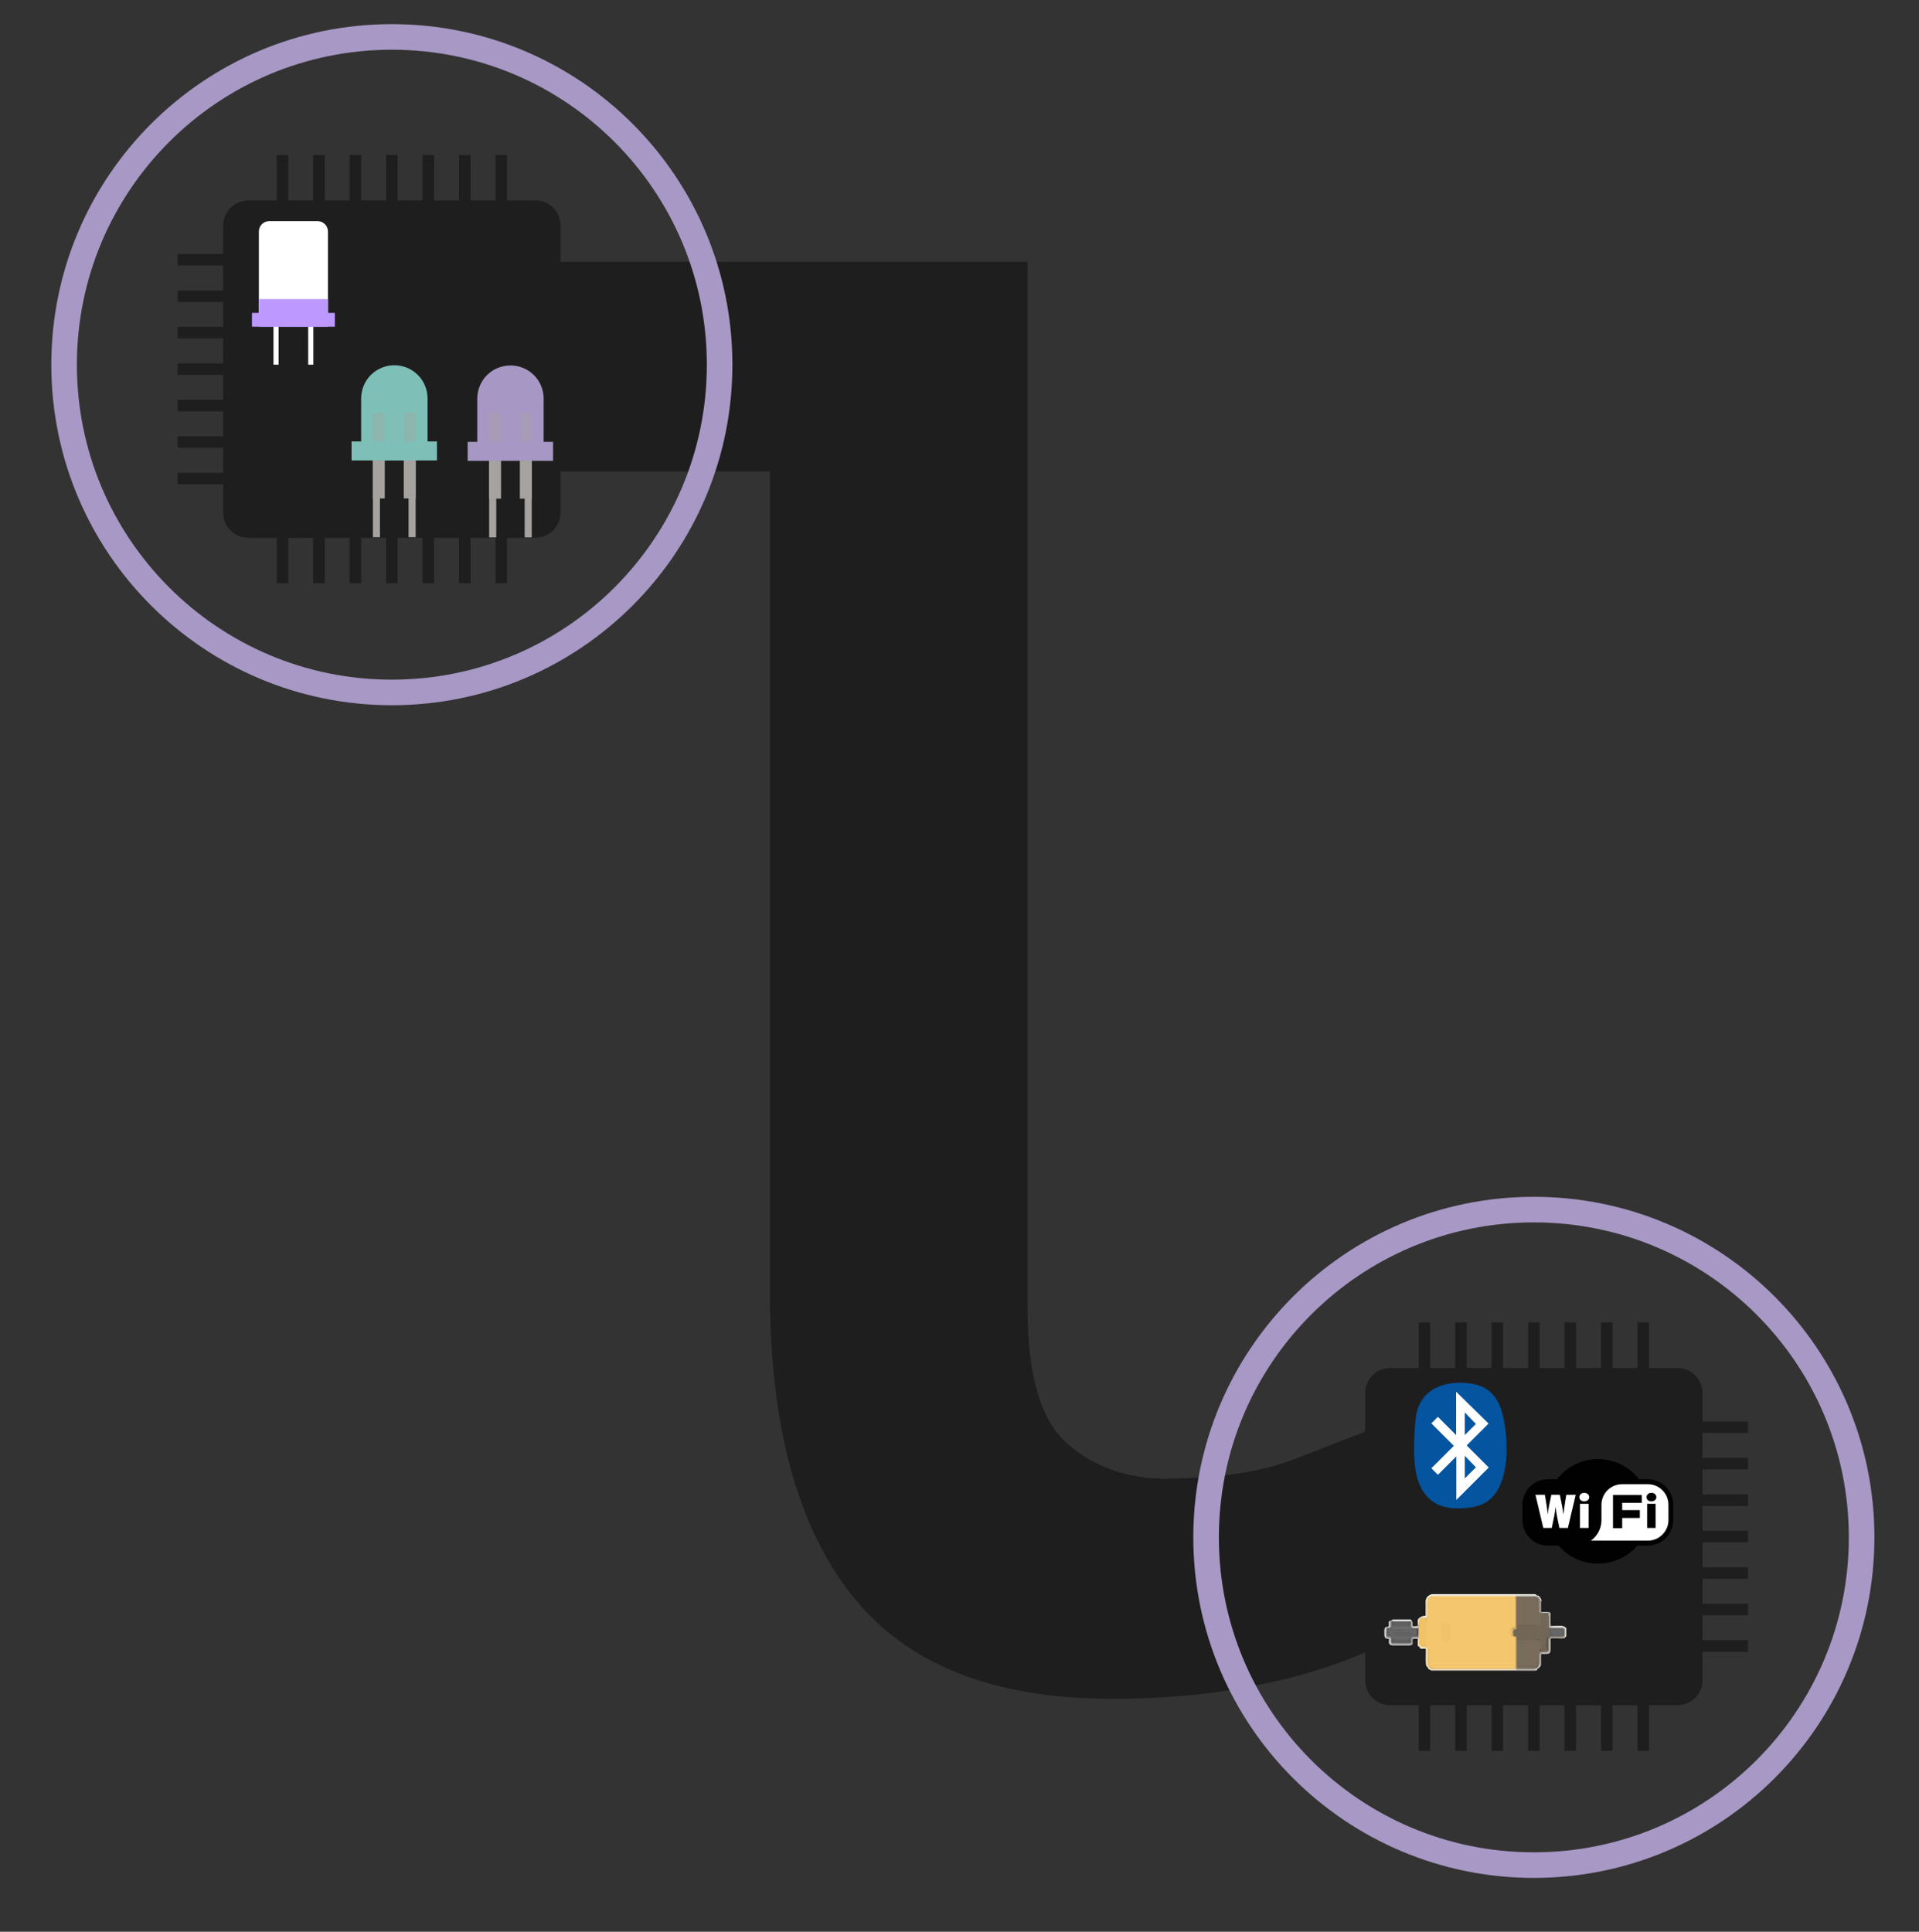 <svg width="150" height="151" viewBox="0 0 150 151" fill="none" xmlns="http://www.w3.org/2000/svg">
<rect x="0" y="0" width="150" height="151" fill="#333333" stroke="none"/>
<path d="M91.305 115.597C88.14 115.597 85.515 114.682 83.445 112.867C81.375 111.052 80.325 107.572 80.325 102.412V20.467H43.155V36.847H60.18V100.972C60.18 111.367 62.31 119.272 66.57 124.672C70.83 130.087 77.595 132.787 86.865 132.787C90.24 132.787 93.27 132.562 95.955 132.142C98.64 131.707 100.89 131.197 102.75 130.612C104.385 130.102 105.735 129.607 106.815 129.112V111.877C105.96 112.192 104.16 112.897 101.43 113.962C98.715 115.042 95.31 115.567 91.29 115.567L91.305 115.597Z" fill="#1E1E1E"/>
<path d="M43.815 19.852V17.632C43.815 16.537 42.93 15.667 41.85 15.667H39.63V12.112H38.73V15.667H36.78V12.112H35.88V15.667H33.93V12.112H33.03V15.667H31.08V12.112H30.18V15.667H28.23V12.112H27.33V15.667H25.38V12.112H24.48V15.667H22.53V12.112H21.63V15.667H19.41C18.315 15.667 17.445 16.552 17.445 17.632V19.852H13.89V20.752H17.445V22.702H13.89V23.602H17.445V25.552H13.89V26.452H17.445V28.402H13.89V29.302H17.445V31.252H13.89V32.152H17.445V34.102H13.89V35.002H17.445V36.952H13.89V37.852H17.445V40.072C17.445 41.167 18.33 42.037 19.41 42.037H21.63V45.592H22.53V42.037H24.48V45.592H25.38V42.037H27.33V45.592H28.23V42.037H30.18V45.592H31.08V42.037H33.03V45.592H33.93V42.037H35.88V45.592H36.78V42.037H38.73V45.592H39.63V42.037H41.85C42.945 42.037 43.815 41.152 43.815 40.072V35.002H47.37V34.102H43.815V32.152H47.37V31.252H43.815V29.302H47.37V28.402H43.815V26.452H47.37V25.552H43.815V23.602H47.37V22.702H43.815V19.852Z" fill="#1E1E1E"/>
<path d="M24.495 22.027H24.09V28.507H24.495V22.027Z" fill="white"/>
<path d="M21.78 22.027H21.375V28.507H21.78V22.027Z" fill="white"/>
<path d="M21.045 17.287H24.825C25.275 17.287 25.635 17.647 25.635 18.097V24.577C25.635 25.027 25.275 25.387 24.825 25.387H21.045C20.595 25.387 20.235 25.027 20.235 24.577V18.097C20.235 17.647 20.595 17.287 21.045 17.287Z" fill="white"/>
<path d="M25.635 23.377H20.235V25.537H25.635V23.377Z" fill="#BD99FF"/>
<path d="M26.175 24.457H19.695V25.537H26.175V24.457Z" fill="#BD99FF"/>
<path d="M30.075 35.992H29.145V38.962H30.075V35.992Z" fill="#A6A29F"/>
<path d="M33.42 34.852C33.42 36.292 32.25 35.962 30.825 35.962C29.4 35.962 28.23 36.277 28.23 34.852V31.147C28.23 29.707 29.385 28.552 30.825 28.552C32.265 28.552 33.42 29.707 33.42 31.147V34.852Z" fill="#7EBFB7"/>
<path d="M34.155 34.507H27.48V35.992H34.155V34.507Z" fill="#7EBFB7"/>
<path d="M32.49 35.992H31.56V38.962H32.49V35.992Z" fill="#A6A29F"/>
<g style="mix-blend-mode:multiply" opacity="0.4">
<path d="M30.075 32.287H29.145V34.507H30.075V32.287Z" fill="#A6A29F"/>
</g>
<g style="mix-blend-mode:multiply" opacity="0.4">
<path d="M32.49 32.287H31.56V34.507H32.49V32.287Z" fill="#A6A29F"/>
</g>
<path d="M29.7 35.992H29.145V41.992H29.7V35.992Z" fill="#A6A29F"/>
<path d="M32.49 35.992H31.935V41.992H32.49V35.992Z" fill="#A6A29F"/>
<path d="M39.165 36.007H38.235V38.977H39.165V36.007Z" fill="#A6A29F"/>
<path d="M42.495 34.867C42.495 36.307 41.325 35.977 39.9 35.977C38.475 35.977 37.305 36.292 37.305 34.867V31.162C37.305 29.722 38.46 28.567 39.9 28.567C41.34 28.567 42.495 29.722 42.495 31.162V34.867Z" fill="#A797C4"/>
<path d="M43.23 34.537H36.555V36.022H43.23V34.537Z" fill="#A797C4"/>
<path d="M41.565 36.007H40.635V38.977H41.565V36.007Z" fill="#A6A29F"/>
<g style="mix-blend-mode:multiply" opacity="0.4">
<path d="M39.165 32.302H38.235V34.522H39.165V32.302Z" fill="#A6A29F"/>
</g>
<g style="mix-blend-mode:multiply" opacity="0.4">
<path d="M41.565 32.302H40.635V34.522H41.565V32.302Z" fill="#A6A29F"/>
</g>
<path d="M38.79 36.007H38.235V42.007H38.79V36.007Z" fill="#A6A29F"/>
<path d="M41.565 36.007H41.01V42.007H41.565V36.007Z" fill="#A6A29F"/>
<path d="M30.63 54.127C44.779 54.127 56.25 42.656 56.25 28.507C56.25 14.357 44.779 2.887 30.63 2.887C16.48 2.887 5.01 14.357 5.01 28.507C5.01 42.656 16.48 54.127 30.63 54.127Z" stroke="#A798C5" stroke-width="2" stroke-miterlimit="10"/>
<path d="M136.635 112.012V111.112H133.08V108.892C133.08 107.797 132.195 106.927 131.115 106.927H128.895V103.372H127.995V106.927H126.045V103.372H125.145V106.927H123.195V103.372H122.295V106.927H120.345V103.372H119.445V106.927H117.495V103.372H116.595V106.927H114.645V103.372H113.745V106.927H111.795V103.372H110.895V106.927H108.675C107.58 106.927 106.71 107.812 106.71 108.892V113.962H103.155V114.862H106.71V116.812H103.155V117.712H106.71V119.662H103.155V120.562H106.71V122.512H103.155V123.412H106.71V125.362H103.155V126.262H106.71V128.212H103.155V129.112H106.71V131.332C106.71 132.427 107.595 133.297 108.675 133.297H110.895V136.852H111.795V133.297H113.745V136.852H114.645V133.297H116.595V136.852H117.495V133.297H119.445V136.852H120.345V133.297H122.295V136.852H123.195V133.297H125.145V136.852H126.045V133.297H127.995V136.852H128.895V133.297H131.115C132.21 133.297 133.08 132.412 133.08 131.332V129.112H136.635V128.212H133.08V126.262H136.635V125.362H133.08V123.412H136.635V122.512H133.08V120.562H136.635V119.662H133.08V117.712H136.635V116.812H133.08V114.862H136.635V113.962H133.08V112.012H136.635Z" fill="#1E1E1E"/>
<path fill-rule="evenodd" clip-rule="evenodd" d="M124.925 114.052C123.62 114.052 122.45 114.667 121.7 115.627H120.995C119.9 115.627 119 116.527 119 117.622V118.822C119 119.917 119.9 120.817 120.995 120.817H121.82C122.57 121.687 123.68 122.227 124.91 122.227C126.14 122.227 127.25 121.672 128 120.817H128.795C129.89 120.817 130.79 119.917 130.79 118.822V117.622C130.79 116.527 129.89 115.627 128.795 115.627H128.12C127.37 114.667 126.2 114.052 124.895 114.052H124.925Z" fill="#010101"/>
<path d="M125.18 118.822V117.622C125.18 116.737 125.9 116.017 126.785 116.017H128.81C129.695 116.017 130.415 116.737 130.415 117.622V118.822C130.415 119.707 129.695 120.427 128.81 120.427H124.355C124.85 120.067 125.18 119.482 125.18 118.822Z" fill="white"/>
<path d="M122.555 119.437H121.895L121.775 118.867C121.685 118.462 121.61 117.982 121.595 117.787C121.58 117.982 121.505 118.462 121.415 118.867L121.295 119.437H120.635L120.02 116.842H120.755L120.83 117.277C120.89 117.637 120.965 118.102 120.98 118.402C121.01 118.102 121.085 117.652 121.175 117.277L121.265 116.842H121.925L122.015 117.277C122.09 117.652 122.18 118.102 122.21 118.402C122.24 118.087 122.3 117.637 122.36 117.277L122.435 116.842H123.17L122.555 119.437Z" fill="white"/>
<path d="M123.83 117.352C123.605 117.352 123.455 117.232 123.455 117.022C123.455 116.827 123.62 116.692 123.83 116.692C124.04 116.692 124.22 116.827 124.22 117.022C124.22 117.232 124.055 117.352 123.83 117.352ZM123.5 119.437V117.547H124.175V119.437H123.5Z" fill="white"/>
<path d="M126.8 117.457V118.042H128.18V118.657H126.8V119.452H126.08V116.857H128.33V117.472H126.8V117.457Z" fill="#010101"/>
<path d="M129.08 117.352C128.855 117.352 128.705 117.232 128.705 117.022C128.705 116.827 128.87 116.692 129.08 116.692C129.305 116.692 129.47 116.827 129.47 117.022C129.47 117.232 129.305 117.352 129.08 117.352ZM128.75 119.437V117.547H129.41V119.437H128.75Z" fill="#010101"/>
<path d="M107.79 131.257C107.79 128.797 107.79 126.337 107.79 123.877C107.79 123.787 107.805 123.772 107.895 123.772C112.77 123.772 117.645 123.772 122.52 123.772C122.61 123.772 122.625 123.787 122.625 123.877C122.625 126.307 122.625 128.737 122.625 131.152C122.625 131.242 122.61 131.257 122.52 131.257C117.615 131.257 112.71 131.257 107.79 131.257Z" fill="#1E1E1E"/>
<path d="M110.82 127.087V126.742C110.82 126.547 110.88 126.502 111.06 126.397C111.18 126.322 111.27 126.307 111.39 126.307C111.465 126.307 111.45 126.247 111.45 126.202C111.45 125.857 111.45 125.497 111.45 125.152C111.45 124.972 111.525 124.837 111.63 124.762C111.72 124.702 111.84 124.612 111.99 124.612C114.165 124.612 116.325 124.612 118.5 124.612C118.965 124.612 119.445 124.612 119.91 124.612C120 124.612 120.075 124.627 120.12 124.717C120.12 124.747 120.09 124.762 120.06 124.762C120.03 124.762 119.985 124.762 119.955 124.732C119.49 124.732 119.025 124.717 118.56 124.732C118.545 124.732 118.53 124.732 118.515 124.732C117.81 124.732 117.12 124.732 116.415 124.732C114.945 124.732 113.46 124.732 111.99 124.732C111.705 124.732 111.51 124.927 111.51 125.212C111.51 125.542 111.51 125.857 111.51 126.187C111.51 126.397 111.48 126.427 111.27 126.427C111.12 126.427 111.015 126.487 110.91 126.592C110.88 126.637 110.88 126.682 110.88 126.727C110.88 126.832 110.895 126.937 110.865 127.042C110.865 127.042 110.835 127.057 110.82 127.057V127.087Z" fill="#FDFAF3"/>
<path d="M110.97 128.737L110.94 128.707C110.85 128.662 110.82 128.602 110.82 128.512C110.82 128.377 110.82 128.227 110.82 128.092C110.82 128.062 110.82 128.047 110.85 128.032C110.94 128.122 110.88 128.242 110.895 128.347C110.895 128.437 110.895 128.512 110.97 128.587C111.06 128.692 111.165 128.767 111.315 128.752C111.51 128.752 111.555 128.782 111.555 128.992C111.555 129.292 111.555 129.607 111.555 129.907C111.555 130.027 111.585 130.147 111.645 130.252C111.72 130.387 111.84 130.462 112.005 130.462C112.41 130.462 112.8 130.462 113.205 130.462C114.9 130.462 116.61 130.462 118.305 130.462C118.38 130.462 118.44 130.447 118.515 130.492C118.515 130.492 118.515 130.522 118.515 130.537C118.485 130.582 118.44 130.552 118.395 130.552C116.25 130.552 114.09 130.552 111.945 130.552C111.915 130.552 111.87 130.552 111.84 130.552C111.705 130.507 111.6 130.432 111.57 130.282C111.495 130.237 111.48 130.177 111.48 130.102C111.465 129.742 111.48 129.382 111.48 129.022C111.48 128.977 111.48 128.917 111.45 128.872C111.345 128.872 111.225 128.872 111.12 128.872C111.075 128.857 111.045 128.812 111 128.782L110.97 128.752V128.737Z" fill="#FAEBCB"/>
<path d="M110.82 128.092C110.715 128.092 110.61 128.092 110.505 128.092C110.445 128.092 110.415 128.107 110.415 128.182C110.415 128.272 110.415 128.362 110.415 128.437C110.415 128.527 110.385 128.572 110.28 128.602C110.13 128.632 109.98 128.602 109.815 128.617C109.545 128.617 109.26 128.617 108.99 128.617C108.975 128.617 108.96 128.617 108.945 128.617C108.615 128.617 108.54 128.527 108.57 128.212C108.57 128.122 108.57 128.092 108.465 128.092C108.3 128.092 108.21 127.972 108.21 127.807C108.21 127.687 108.21 127.552 108.21 127.432C108.21 127.267 108.285 127.177 108.435 127.162C108.54 127.162 108.555 127.117 108.555 127.027C108.555 126.967 108.555 126.892 108.555 126.832C108.555 126.742 108.6 126.682 108.705 126.697C108.63 126.802 108.645 126.922 108.645 127.042C108.645 127.192 108.6 127.237 108.45 127.252C108.39 127.252 108.345 127.282 108.33 127.342C108.285 127.537 108.27 127.717 108.33 127.912C108.345 127.987 108.39 128.017 108.465 128.017C108.54 128.017 108.63 128.017 108.66 128.137C108.66 128.182 108.66 128.227 108.66 128.272C108.66 128.332 108.66 128.407 108.69 128.467C108.705 128.512 108.75 128.527 108.795 128.542C109.26 128.542 109.74 128.542 110.205 128.542C110.325 128.542 110.355 128.497 110.37 128.377C110.37 128.302 110.37 128.227 110.37 128.152C110.37 128.062 110.415 128.017 110.505 128.017C110.58 128.017 110.67 128.017 110.745 128.017C110.79 128.017 110.835 128.017 110.835 128.077L110.82 128.092Z" fill="#E2E1E1"/>
<path d="M111.84 130.537C114.015 130.537 116.19 130.537 118.365 130.537C118.41 130.537 118.47 130.552 118.515 130.522C118.56 130.507 118.59 130.522 118.635 130.522C118.98 130.522 119.325 130.522 119.67 130.522C119.835 130.522 120.015 130.522 120.165 130.447H120.18C120.165 130.567 120.09 130.582 120 130.582C119.46 130.582 118.92 130.582 118.38 130.582C116.25 130.582 114.12 130.582 111.99 130.582C111.945 130.582 111.885 130.597 111.84 130.567V130.537Z" fill="#E5E3E0"/>
<path d="M108.315 127.912C108.225 127.762 108.255 127.582 108.27 127.432C108.285 127.237 108.3 127.237 108.495 127.222C108.57 127.222 108.6 127.162 108.6 127.102C108.6 127.042 108.6 126.982 108.6 126.922C108.6 126.832 108.615 126.757 108.705 126.697C108.705 126.697 108.855 126.667 108.93 126.667C109.335 126.667 109.755 126.667 110.16 126.667C110.22 126.667 110.28 126.667 110.34 126.697C110.37 126.697 110.385 126.727 110.385 126.742C110.415 126.877 110.385 127.012 110.415 127.132L110.445 127.162C110.565 127.207 110.67 127.192 110.79 127.162C110.79 127.162 110.82 127.162 110.835 127.162C110.865 127.177 110.865 127.207 110.85 127.237C110.85 127.237 110.835 127.267 110.82 127.267C110.7 127.297 110.58 127.267 110.46 127.267C110.37 127.267 110.325 127.207 110.31 127.117C110.31 127.057 110.31 126.997 110.31 126.937C110.31 126.787 110.28 126.757 110.13 126.757C110.04 126.757 109.95 126.757 109.875 126.757C109.575 126.757 109.26 126.757 108.96 126.757C108.915 126.757 108.855 126.757 108.81 126.757C108.765 126.772 108.75 126.817 108.75 126.862C108.75 126.922 108.75 126.982 108.75 127.042C108.75 127.222 108.705 127.252 108.54 127.267C108.495 127.267 108.45 127.267 108.42 127.312C108.36 127.402 108.39 127.507 108.375 127.597C108.375 127.687 108.375 127.762 108.375 127.852C108.375 127.867 108.375 127.897 108.345 127.912H108.315Z" fill="#D1D1D1"/>
<path d="M121.215 127.117C121.47 127.072 121.74 127.102 121.995 127.087C122.145 127.087 122.28 127.132 122.385 127.222C122.43 127.252 122.43 127.297 122.43 127.342C122.43 127.507 122.43 127.657 122.43 127.822C122.43 127.912 122.415 127.957 122.325 127.987C122.28 127.927 122.325 127.882 122.325 127.822C122.325 127.672 122.325 127.522 122.325 127.372C122.325 127.267 122.25 127.222 122.13 127.222C121.89 127.222 121.635 127.222 121.395 127.222C121.335 127.222 121.275 127.222 121.215 127.222C121.215 127.222 121.185 127.222 121.17 127.207C121.155 127.177 121.155 127.147 121.17 127.132L121.215 127.117Z" fill="#F1F1F1"/>
<path d="M120.45 125.212C120.45 125.437 120.45 125.677 120.45 125.902C120.45 125.977 120.48 126.007 120.555 126.007C120.735 126.007 120.9 125.992 121.08 126.022C121.17 126.052 121.2 126.112 121.2 126.202C121.2 126.412 121.2 126.637 121.2 126.847C121.2 126.952 121.2 127.072 121.245 127.177V127.207C121.14 127.207 121.155 127.117 121.155 127.042C121.155 126.862 121.155 126.682 121.155 126.502C121.155 126.442 121.155 126.382 121.155 126.322C121.125 126.097 121.11 126.067 120.9 126.067C120.84 126.067 120.765 126.067 120.705 126.067C120.435 126.067 120.42 126.052 120.42 125.767C120.42 125.602 120.42 125.452 120.42 125.287C120.42 125.137 120.39 125.017 120.285 124.897C120.27 124.867 120.24 124.852 120.24 124.807C120.285 124.747 120.315 124.792 120.345 124.807C120.42 124.912 120.495 125.017 120.495 125.152L120.45 125.212Z" fill="#DBD7D4"/>
<path d="M108.765 126.667C108.765 126.667 108.84 126.592 108.915 126.592C109.35 126.592 109.77 126.592 110.205 126.592C110.265 126.592 110.325 126.607 110.34 126.667C110.295 126.682 110.235 126.667 110.19 126.667C109.755 126.667 109.32 126.667 108.885 126.667C108.84 126.667 108.795 126.667 108.765 126.667Z" fill="#F5F4F5"/>
<path d="M121.215 127.207V127.177C121.53 127.177 121.845 127.177 122.145 127.177C122.325 127.177 122.385 127.237 122.385 127.417C122.385 127.477 122.385 127.552 122.385 127.612C122.385 127.732 122.385 127.852 122.34 127.972L122.295 128.047C122.1 128.077 121.905 128.047 121.71 128.047C121.545 128.047 121.395 128.047 121.23 128.047C121.23 127.957 121.29 127.987 121.335 127.972C121.56 127.972 121.77 127.972 121.995 127.972C122.295 127.972 122.31 127.972 122.31 127.657C122.31 127.567 122.31 127.477 122.31 127.387C122.31 127.342 122.31 127.297 122.265 127.267C122.22 127.222 122.16 127.222 122.1 127.222C121.86 127.222 121.62 127.222 121.365 127.222C121.32 127.222 121.26 127.222 121.215 127.192V127.207Z" fill="#E4E4E3"/>
<path d="M121.2 128.092C121.2 128.377 121.2 128.662 121.2 128.947C121.2 129.187 121.095 129.292 120.855 129.277C120.72 129.277 120.585 129.292 120.45 129.277C120.45 129.277 120.495 129.202 120.525 129.202C120.63 129.202 120.735 129.172 120.84 129.202C121.005 129.232 121.14 129.112 121.14 128.947C121.14 128.722 121.14 128.497 121.14 128.257C121.14 128.212 121.14 128.152 121.155 128.107C121.155 128.107 121.185 128.062 121.2 128.107V128.092Z" fill="#E5E3E0"/>
<path d="M111.45 128.842C111.45 128.842 111.495 128.932 111.495 128.977C111.495 129.322 111.495 129.682 111.495 130.027C111.495 130.117 111.495 130.192 111.57 130.267C111.495 130.267 111.48 130.207 111.465 130.132C111.435 129.877 111.45 129.607 111.45 129.352C111.45 129.187 111.45 129.022 111.45 128.872C111.45 128.872 111.45 128.872 111.45 128.857V128.842Z" fill="#FAF0D8"/>
<path d="M121.2 128.092H121.185V128.047C121.215 127.972 121.275 127.987 121.335 127.987C121.59 127.987 121.83 127.987 122.085 127.987C122.235 127.987 122.28 127.942 122.295 127.792C122.295 127.642 122.295 127.507 122.295 127.357C122.295 127.327 122.295 127.297 122.295 127.267C122.325 127.267 122.34 127.297 122.34 127.327C122.34 127.522 122.37 127.717 122.34 127.912C122.325 128.017 122.265 128.062 122.16 128.047C121.875 128.047 121.605 128.047 121.32 128.047C121.29 128.047 121.26 128.047 121.23 128.077C121.245 128.077 121.23 128.092 121.23 128.092H121.215H121.2Z" fill="#C8C3BE"/>
<path d="M108.765 126.667H110.34V126.697H108.72C108.72 126.697 108.75 126.667 108.765 126.667Z" fill="#E2E1E1"/>
<path d="M120.45 129.262C120.45 129.547 120.45 129.832 120.45 130.102C120.45 130.222 120.315 130.402 120.195 130.432C120.195 130.357 120.255 130.297 120.3 130.252C120.375 130.132 120.39 130.012 120.39 129.892C120.39 129.727 120.39 129.562 120.39 129.397C120.39 129.352 120.375 129.292 120.45 129.262Z" fill="#E5E3E0"/>
<path d="M121.215 127.192C121.215 127.192 121.17 127.042 121.17 126.967C121.17 126.727 121.17 126.502 121.17 126.262C121.17 126.172 121.155 126.097 121.065 126.037C121.17 126.037 121.185 126.097 121.185 126.187C121.185 126.427 121.185 126.682 121.185 126.922C121.185 126.982 121.185 127.057 121.215 127.117V127.192Z" fill="#E4E4E3"/>
<path d="M110.415 127.192V127.162C110.415 127.162 110.415 127.132 110.415 127.117C110.55 127.117 110.685 127.147 110.82 127.087H110.85C110.85 127.087 110.85 127.147 110.82 127.162V127.192C110.685 127.207 110.55 127.207 110.415 127.192Z" fill="#EAE9E9"/>
<path d="M110.835 128.092C110.835 128.197 110.835 128.302 110.835 128.422C110.835 128.542 110.835 128.647 110.94 128.722C110.835 128.722 110.82 128.647 110.82 128.572C110.82 128.407 110.82 128.257 110.82 128.092H110.835Z" fill="#FDF7EB"/>
<path d="M111.45 128.842V128.872C111.345 128.872 111.24 128.872 111.135 128.872C111.06 128.872 110.97 128.872 110.97 128.752H111C111 128.752 111.06 128.812 111.105 128.827C111.225 128.872 111.345 128.827 111.45 128.857V128.842Z" fill="#FDF7EB"/>
<path d="M120.3 124.852L120.195 124.822C120.195 124.822 120.165 124.792 120.15 124.777C120.12 124.747 120.09 124.747 120.075 124.717H120.135C120.225 124.717 120.315 124.717 120.315 124.852H120.3Z" fill="#E7E6E4"/>
<path d="M120.45 125.212C120.45 125.077 120.33 124.987 120.3 124.867C120.435 124.957 120.465 125.077 120.45 125.212Z" fill="#E7E6E4"/>
<path d="M110.415 127.117V127.162C110.355 127.027 110.415 126.877 110.385 126.742C110.445 126.862 110.385 126.997 110.415 127.117Z" fill="#E2E1E1"/>
<path d="M110.835 127.087C110.835 126.997 110.835 126.922 110.835 126.832C110.835 126.532 110.955 126.412 111.255 126.412C111.45 126.412 111.45 126.412 111.45 126.202C111.45 125.857 111.45 125.512 111.45 125.167C111.45 124.927 111.675 124.702 111.9 124.702C114.09 124.702 116.295 124.702 118.485 124.702C118.485 124.717 118.485 124.732 118.485 124.747C118.425 124.777 118.35 124.762 118.29 124.762C116.19 124.762 114.09 124.762 112.005 124.762C111.825 124.762 111.705 124.822 111.615 124.972C111.615 125.002 111.615 125.017 111.585 125.032C111.525 125.107 111.51 125.182 111.51 125.272C111.51 125.587 111.51 125.902 111.51 126.217C111.51 126.427 111.495 126.442 111.285 126.442C111.255 126.442 111.21 126.442 111.18 126.442C111.15 126.442 111.135 126.457 111.105 126.472H111.075C110.955 126.562 110.88 126.667 110.895 126.817C110.895 126.892 110.91 126.967 110.88 127.042C110.88 127.042 110.865 127.042 110.85 127.042L110.835 127.087Z" fill="#FAECCF"/>
<path d="M118.515 124.732V124.702H118.545C118.545 124.702 118.665 124.702 118.71 124.702C119.1 124.702 119.475 124.702 119.865 124.702C119.91 124.702 119.955 124.702 119.985 124.702H120.06C120.06 124.702 120.15 124.732 120.165 124.777C120.15 124.792 120.12 124.807 120.105 124.807C119.97 124.777 119.835 124.807 119.7 124.807C119.37 124.807 119.04 124.807 118.695 124.807C118.635 124.807 118.59 124.807 118.53 124.792C118.53 124.792 118.515 124.762 118.515 124.747V124.732Z" fill="#D2CFCB"/>
<path d="M120 124.702H118.545C118.545 124.702 118.605 124.672 118.635 124.672C119.055 124.672 119.475 124.672 119.895 124.672C119.925 124.672 119.955 124.672 119.985 124.702H120Z" fill="#DEDCDA"/>
<path d="M118.515 130.492C118.515 130.492 118.38 130.492 118.32 130.492C116.22 130.492 114.135 130.492 112.035 130.492C111.75 130.492 111.525 130.267 111.525 129.982C111.525 129.637 111.525 129.307 111.525 128.962C111.525 128.797 111.51 128.782 111.345 128.782C111.045 128.782 110.865 128.617 110.865 128.317C110.865 128.227 110.895 128.122 110.85 128.032V128.002C110.88 127.972 110.895 127.972 110.925 128.002C111 128.122 110.955 128.257 110.97 128.392C110.97 128.497 111.045 128.557 111.105 128.632C111.18 128.662 111.27 128.692 111.36 128.692C111.57 128.692 111.675 128.797 111.675 129.022C111.675 129.322 111.675 129.622 111.675 129.922C111.675 130.012 111.675 130.117 111.72 130.207C111.72 130.207 111.72 130.237 111.72 130.252C111.78 130.387 111.915 130.402 112.035 130.432C112.08 130.432 112.14 130.432 112.185 130.432C114.225 130.432 116.25 130.432 118.29 130.432C118.35 130.432 118.41 130.432 118.47 130.432C118.5 130.432 118.53 130.462 118.53 130.492H118.515Z" fill="#F6D38F"/>
<path d="M120.45 129.262C120.45 129.262 120.435 129.352 120.42 129.397C120.42 129.592 120.42 129.787 120.42 129.982C120.42 130.177 120.315 130.312 120.195 130.447C120.06 130.552 119.895 130.552 119.73 130.552C119.385 130.552 119.04 130.552 118.68 130.552C118.62 130.552 118.575 130.552 118.515 130.537V130.507C118.515 130.507 118.56 130.477 118.575 130.477C119.01 130.477 119.445 130.477 119.88 130.477C120.03 130.477 120.165 130.417 120.225 130.267C120.225 130.267 120.225 130.237 120.24 130.222C120.3 130.162 120.315 130.087 120.315 129.997C120.315 129.817 120.315 129.622 120.315 129.442C120.315 129.232 120.36 129.187 120.555 129.157C120.645 129.142 120.72 129.142 120.81 129.157C120.96 129.187 121.05 129.097 121.05 128.947C121.05 128.737 121.05 128.512 121.05 128.302C121.05 128.242 121.05 128.197 121.05 128.137C121.05 128.107 121.08 128.092 121.125 128.092V128.947C121.125 129.157 120.96 129.292 120.765 129.232C120.645 129.202 120.54 129.247 120.42 129.247C120.42 129.247 120.405 129.277 120.39 129.292L120.45 129.262Z" fill="#C8C3BE"/>
<path d="M110.85 128.017V128.092H110.82C110.79 128.002 110.715 128.047 110.67 128.047C110.355 128.047 110.4 128.002 110.4 128.317C110.4 128.542 110.37 128.572 110.145 128.572C109.725 128.572 109.29 128.572 108.87 128.572C108.825 128.572 108.78 128.587 108.735 128.542C108.705 128.527 108.675 128.497 108.66 128.467C108.6 128.407 108.615 128.332 108.615 128.272C108.645 128.227 108.615 128.182 108.645 128.152C108.615 128.047 108.54 128.062 108.465 128.062C108.375 128.062 108.33 128.032 108.33 127.942V127.897C108.33 127.897 108.375 127.927 108.405 127.942C108.42 127.972 108.45 128.002 108.495 128.002C108.735 128.017 108.75 128.047 108.75 128.287C108.75 128.482 108.78 128.512 108.975 128.512C109.38 128.512 109.785 128.512 110.19 128.512C110.325 128.512 110.37 128.467 110.355 128.332C110.355 128.287 110.355 128.257 110.355 128.212C110.355 128.077 110.415 128.017 110.55 128.017C110.67 128.017 110.775 127.987 110.895 128.047L110.85 128.017Z" fill="#C7C7C9"/>
<path d="M111.09 128.812C111.09 128.812 111.015 128.782 110.985 128.737C111.03 128.737 111.06 128.767 111.09 128.812Z" fill="#FAF0D8"/>
<path d="M108.675 128.467C108.675 128.467 108.735 128.512 108.75 128.542C108.705 128.542 108.675 128.512 108.675 128.467Z" fill="#D3D3D4"/>
<path d="M108.645 128.137C108.645 128.137 108.66 128.227 108.615 128.257C108.615 128.212 108.6 128.167 108.645 128.137Z" fill="#D3D3D4"/>
<path d="M108.765 126.727C108.765 126.727 108.84 126.712 108.87 126.712C109.29 126.712 109.695 126.712 110.115 126.712C110.325 126.712 110.34 126.712 110.34 126.937C110.34 127.252 110.34 127.237 110.64 127.237C110.7 127.237 110.775 127.237 110.835 127.237H110.865C110.865 127.267 110.865 127.282 110.85 127.297C110.835 127.297 110.805 127.312 110.79 127.312C110.655 127.312 110.535 127.312 110.4 127.312C110.295 127.282 110.25 127.207 110.25 127.117C110.25 127.042 110.25 126.967 110.25 126.892C110.25 126.817 110.25 126.802 110.175 126.802C109.74 126.802 109.29 126.802 108.855 126.802C108.825 126.802 108.795 126.802 108.765 126.787C108.765 126.787 108.75 126.757 108.765 126.742V126.727Z" fill="#8C8C8C"/>
<path d="M108.765 126.727V126.757V126.802C108.765 126.802 108.765 126.907 108.765 126.952C108.765 127.012 108.765 127.057 108.765 127.117C108.765 127.207 108.72 127.282 108.615 127.282C108.555 127.282 108.51 127.282 108.45 127.282H108.42C108.42 127.282 108.39 127.372 108.345 127.342C108.345 127.312 108.345 127.297 108.345 127.267C108.375 127.207 108.45 127.222 108.495 127.222C108.63 127.222 108.66 127.192 108.66 127.057C108.66 126.982 108.66 126.907 108.66 126.832C108.66 126.772 108.66 126.727 108.735 126.727H108.765Z" fill="#939393"/>
<path d="M110.865 127.237H110.835V127.207C110.835 127.207 110.835 127.117 110.865 127.087C110.865 126.967 110.865 126.862 110.865 126.742C110.865 126.652 111 126.502 111.09 126.487C111.09 126.487 111.09 126.517 111.09 126.532C110.925 126.697 110.895 126.907 110.91 127.132C110.91 127.177 110.91 127.222 110.85 127.237H110.865Z" fill="#F7DCA2"/>
<path d="M108.375 127.282V127.357C108.435 127.462 108.405 127.567 108.405 127.672C108.405 127.747 108.405 127.807 108.405 127.882C108.405 127.882 108.39 127.912 108.375 127.912L108.33 127.852C108.33 127.702 108.33 127.567 108.33 127.417C108.33 127.372 108.33 127.312 108.375 127.282Z" fill="#A1A1A1"/>
<path d="M110.415 127.192H110.82C110.685 127.237 110.55 127.237 110.415 127.192Z" fill="#E2E1E1"/>
<path d="M110.865 127.087C110.865 127.087 110.88 127.177 110.85 127.207L110.82 127.162L110.85 127.087H110.88H110.865Z" fill="#F9E1B4"/>
<path d="M121.17 128.062L121.125 128.092C121.125 128.092 121.11 128.047 121.125 128.032C121.185 127.942 121.26 127.942 121.35 127.942C121.59 127.942 121.845 127.942 122.085 127.942C122.13 127.942 122.19 127.942 122.22 127.897C122.265 127.732 122.235 127.552 122.235 127.387C122.235 127.312 122.16 127.312 122.1 127.312C121.86 127.312 121.605 127.312 121.365 127.312C121.32 127.312 121.275 127.312 121.245 127.312C121.11 127.312 121.05 127.237 121.05 127.102C121.05 126.877 121.05 126.652 121.05 126.427C121.05 126.337 121.05 126.247 121.005 126.172C121.005 126.172 120.99 126.157 120.975 126.142C120.84 126.112 120.69 126.142 120.555 126.142C120.405 126.142 120.375 126.112 120.345 125.962C120.3 125.752 120.33 125.527 120.33 125.317C120.33 125.212 120.33 125.107 120.255 125.017C120.255 125.002 120.24 124.987 120.225 124.972C120.195 124.912 120.105 124.897 120.135 124.807H120.18L120.21 124.852C120.375 125.017 120.435 125.212 120.42 125.437C120.405 125.602 120.42 125.767 120.42 125.932C120.42 126.037 120.465 126.082 120.555 126.082C120.69 126.082 120.81 126.082 120.945 126.082C121.05 126.082 121.125 126.112 121.155 126.247C121.185 126.517 121.155 126.802 121.17 127.072C121.17 127.132 121.17 127.207 121.245 127.237C121.545 127.237 121.86 127.237 122.16 127.237C122.22 127.237 122.28 127.237 122.325 127.282C122.355 127.492 122.37 127.702 122.325 127.927C122.31 128.002 122.265 128.047 122.175 128.032C121.905 128.032 121.62 128.032 121.35 128.032C121.29 128.032 121.245 128.032 121.2 128.077L121.17 128.062Z" fill="#B0A99F"/>
<path d="M118.515 124.732V124.762C118.515 124.762 118.38 124.807 118.32 124.807C116.25 124.807 114.18 124.807 112.11 124.807C112.05 124.807 111.975 124.807 111.915 124.807C111.825 124.807 111.78 124.867 111.735 124.927C111.705 124.957 111.675 125.002 111.615 125.002C111.69 124.807 111.78 124.747 111.975 124.747C114.165 124.747 116.34 124.747 118.53 124.747L118.515 124.732Z" fill="#F9E3B6"/>
<path d="M111.6 124.987L111.705 124.912C111.705 124.912 111.705 124.957 111.705 124.972C111.645 125.152 111.645 125.332 111.645 125.527C111.645 125.767 111.645 126.007 111.645 126.247C111.645 126.367 111.615 126.472 111.48 126.532C111.375 126.562 111.27 126.532 111.165 126.532C111.135 126.532 111.105 126.532 111.075 126.502V126.472C111.195 126.427 111.315 126.472 111.435 126.442C111.525 126.397 111.51 126.307 111.51 126.232C111.51 125.902 111.51 125.572 111.51 125.242C111.51 125.167 111.51 125.077 111.585 125.017V124.972L111.6 124.987Z" fill="#F6D38D"/>
<path d="M111.6 125.032C111.6 125.032 111.555 125.137 111.555 125.212C111.555 125.557 111.555 125.902 111.555 126.232C111.555 126.322 111.57 126.427 111.465 126.457C111.36 126.472 111.27 126.472 111.165 126.457C111.24 126.412 111.315 126.427 111.375 126.442C111.48 126.442 111.51 126.397 111.51 126.307C111.51 125.962 111.51 125.617 111.51 125.272C111.51 125.182 111.495 125.092 111.6 125.047V125.032Z" fill="#F9E1B4"/>
<path d="M111.15 126.457H111.45C111.33 126.502 111.21 126.457 111.105 126.487C111.105 126.472 111.135 126.457 111.15 126.457Z" fill="#F7DCA2"/>
<path d="M120.12 124.777C120.12 124.777 120.195 124.867 120.225 124.927C120.12 124.987 120.105 124.867 120.045 124.837C120 124.807 119.94 124.822 119.88 124.822C119.445 124.822 119.01 124.822 118.575 124.822C118.56 124.822 118.545 124.822 118.53 124.822C118.515 124.822 118.515 124.792 118.53 124.777C118.995 124.777 119.475 124.777 119.94 124.777C120 124.777 120.06 124.777 120.12 124.807V124.777Z" fill="#9A9186"/>
<path d="M111.495 126.517C111.6 126.457 111.615 126.367 111.615 126.247C111.615 125.932 111.615 125.617 111.615 125.317C111.615 125.182 111.645 125.062 111.69 124.942C111.72 124.912 111.765 124.882 111.78 124.837C111.795 124.822 111.825 124.807 111.855 124.822C111.885 124.822 111.9 124.822 111.915 124.852C111.945 124.897 111.99 124.897 112.02 124.897C112.065 124.897 112.11 124.897 112.14 124.897C114.15 124.897 116.175 124.897 118.185 124.897C118.275 124.897 118.365 124.867 118.455 124.897C118.485 124.927 118.485 124.972 118.485 125.017C118.485 125.707 118.485 126.397 118.485 127.087C118.485 127.102 118.485 127.132 118.485 127.147C118.455 127.222 118.395 127.207 118.335 127.222H118.305C118.245 127.222 118.185 127.237 118.155 127.297C118.14 127.327 118.11 127.357 118.08 127.372C117.96 127.402 117.945 127.477 117.945 127.582C117.945 127.672 117.99 127.732 118.035 127.807C118.08 127.897 118.17 127.852 118.245 127.897C118.305 127.927 118.38 127.897 118.44 127.927C118.47 127.927 118.485 127.942 118.485 127.972C118.485 128.002 118.485 128.047 118.485 128.077C118.485 128.797 118.485 129.517 118.485 130.237C118.485 130.267 118.485 130.282 118.47 130.312C118.44 130.372 118.395 130.387 118.335 130.387C118.305 130.387 118.26 130.387 118.23 130.387C116.175 130.387 114.12 130.387 112.065 130.387C111.99 130.387 111.915 130.387 111.84 130.357C111.81 130.357 111.795 130.327 111.795 130.297C111.87 130.237 111.96 130.252 112.035 130.252C113.955 130.252 115.875 130.252 117.81 130.252C117.96 130.252 118.11 130.252 118.26 130.252C118.2 130.222 118.14 130.222 118.08 130.222C117.165 130.222 116.25 130.222 115.35 130.222C114.195 130.222 113.055 130.222 111.9 130.222C111.78 130.222 111.735 130.177 111.735 130.042C111.735 129.727 111.735 129.412 111.735 129.097C111.735 129.037 111.735 128.977 111.705 128.902C111.675 128.947 111.69 128.992 111.69 129.022C111.69 129.352 111.69 129.682 111.69 130.012C111.69 130.072 111.69 130.132 111.645 130.192C111.6 130.117 111.6 130.042 111.6 129.967C111.6 129.637 111.6 129.307 111.6 128.977C111.6 128.812 111.51 128.707 111.345 128.722C111.225 128.722 111.12 128.707 111.03 128.647H111.045C111.045 128.647 111.135 128.617 111.195 128.617C111.285 128.617 111.36 128.617 111.45 128.617C111.525 128.587 111.495 128.527 111.495 128.482C111.495 127.957 111.495 127.417 111.495 126.892C111.495 126.802 111.495 126.727 111.51 126.652C111.51 126.607 111.51 126.577 111.48 126.547L111.495 126.517Z" fill="#F4C76E"/>
<path d="M111.465 128.632H111.195C111.195 128.632 111.12 128.527 111.045 128.542C110.985 128.527 110.955 128.467 110.925 128.407C110.925 128.272 110.955 128.122 110.895 127.987C110.865 127.972 110.85 127.942 110.85 127.897C110.85 127.897 110.85 127.867 110.85 127.852C110.865 127.672 110.85 127.477 110.865 127.297C110.925 127.192 110.91 127.072 110.895 126.967C110.895 126.817 110.925 126.712 111.03 126.622C111.075 126.607 111.105 126.577 111.12 126.532C111.12 126.532 111.135 126.532 111.15 126.532C111.15 126.532 111.165 126.532 111.18 126.547C111.24 126.592 111.315 126.562 111.39 126.577C111.435 126.577 111.48 126.562 111.495 126.622C111.495 127.237 111.495 127.852 111.495 128.467C111.495 128.527 111.495 128.587 111.465 128.647V128.632Z" fill="#F2C268"/>
<path d="M111.675 130.192C111.675 129.757 111.675 129.337 111.675 128.902C111.675 128.872 111.66 128.812 111.705 128.797C111.75 128.797 111.765 128.842 111.795 128.872C111.81 128.902 111.81 128.947 111.81 128.977C111.81 129.337 111.81 129.697 111.81 130.057C111.81 130.132 111.81 130.207 111.93 130.177C111.96 130.177 112.005 130.177 112.035 130.177C114.075 130.177 116.115 130.177 118.155 130.177C118.215 130.177 118.275 130.177 118.32 130.192C118.35 130.192 118.395 130.207 118.395 130.267C118.395 130.312 118.35 130.297 118.32 130.297C118.29 130.297 118.26 130.297 118.23 130.297H111.825C111.735 130.327 111.72 130.252 111.675 130.192C111.675 130.192 111.675 130.177 111.675 130.162V130.192Z" fill="#F3C66B"/>
<path d="M111.675 130.207C111.675 130.207 111.75 130.312 111.825 130.312C111.84 130.387 111.915 130.357 111.96 130.357C112.59 130.357 113.22 130.357 113.85 130.357C115.335 130.357 116.82 130.357 118.305 130.357C118.365 130.357 118.425 130.357 118.47 130.312C118.5 130.327 118.5 130.357 118.515 130.387C118.515 130.402 118.515 130.417 118.5 130.432C116.355 130.432 114.21 130.432 112.065 130.432C111.93 130.432 111.825 130.387 111.72 130.312C111.69 130.282 111.66 130.252 111.675 130.207Z" fill="#F5CB79"/>
<path d="M110.865 127.912L110.895 127.987L110.85 128.017C110.745 128.017 110.625 128.017 110.52 128.017C110.4 128.017 110.355 128.077 110.355 128.182C110.355 128.272 110.4 128.347 110.355 128.437C110.325 128.482 110.31 128.512 110.25 128.512C109.785 128.512 109.32 128.512 108.87 128.512C108.765 128.512 108.72 128.437 108.72 128.347C108.72 128.287 108.72 128.242 108.72 128.182C108.72 128.032 108.69 128.017 108.555 128.002C108.525 128.002 108.48 128.002 108.45 127.972C108.6 127.897 108.705 127.927 108.795 128.062C108.81 128.122 108.81 128.182 108.795 128.227C108.795 128.287 108.78 128.347 108.84 128.392C108.885 128.422 108.93 128.422 108.975 128.422C109.35 128.422 109.74 128.422 110.115 128.422C110.31 128.422 110.325 128.407 110.325 128.212C110.325 128.182 110.325 128.152 110.325 128.107C110.325 127.972 110.385 127.927 110.52 127.912C110.655 127.912 110.775 127.912 110.91 127.912H110.865Z" fill="#A1A1A1"/>
<path d="M110.925 128.407C110.925 128.407 110.985 128.512 111.045 128.527C111.075 128.557 111.075 128.587 111.045 128.632C111.015 128.557 110.91 128.512 110.925 128.407Z" fill="#F4C76E"/>
<path d="M118.5 130.432V130.387C118.5 130.387 118.5 130.342 118.5 130.312C118.56 130.297 118.56 130.342 118.575 130.372C118.575 130.402 118.605 130.447 118.575 130.477H118.53L118.5 130.432Z" fill="#C3AB80"/>
<path d="M122.25 127.912C122.25 127.912 122.175 127.957 122.145 127.957C121.875 127.957 121.605 127.957 121.35 127.957C121.26 127.957 121.2 127.972 121.14 128.032C121.11 128.077 121.11 128.122 121.11 128.182C121.11 128.422 121.11 128.677 121.11 128.917C121.11 129.082 121.02 129.157 120.87 129.127C120.75 129.097 120.645 129.127 120.525 129.127C120.435 129.127 120.375 129.217 120.375 129.322C120.375 129.532 120.375 129.742 120.375 129.952C120.375 130.042 120.345 130.132 120.285 130.207C120.285 130.207 120.285 130.207 120.285 130.222C120.255 130.252 120.27 130.327 120.195 130.312C120.165 130.267 120.21 130.237 120.225 130.192V130.147C120.27 130.057 120.255 129.982 120.255 129.892C120.255 129.712 120.255 129.547 120.255 129.367C120.255 129.142 120.39 129.022 120.615 129.007C120.72 129.007 120.81 129.007 120.915 129.007C120.945 129.007 120.96 129.007 120.99 128.977C121.035 128.932 121.005 128.887 121.02 128.842C121.02 128.572 121.005 128.317 121.02 128.047C121.11 127.912 121.215 127.852 121.38 127.852C121.62 127.852 121.875 127.852 122.115 127.852C122.175 127.852 122.22 127.852 122.265 127.882L122.25 127.912Z" fill="#92897D"/>
<path d="M120.27 130.222C120.36 130.072 120.345 129.907 120.345 129.742C120.345 129.607 120.345 129.472 120.345 129.337C120.345 129.202 120.42 129.142 120.555 129.127C120.675 129.127 120.78 129.127 120.9 129.127C121.02 129.127 121.08 129.082 121.08 128.962C121.08 128.707 121.08 128.452 121.08 128.182C121.08 128.137 121.08 128.077 121.125 128.047V128.092C121.125 128.377 121.125 128.647 121.125 128.932C121.125 129.097 121.005 129.202 120.855 129.172C120.735 129.142 120.615 129.172 120.495 129.172C120.405 129.172 120.375 129.277 120.375 129.367C120.375 129.577 120.375 129.802 120.375 130.012C120.375 130.102 120.375 130.177 120.27 130.222Z" fill="#A69F96"/>
<path d="M120.165 130.312C120.165 130.312 120.225 130.267 120.27 130.237C120.255 130.357 120.075 130.492 119.94 130.492C119.475 130.492 119.025 130.492 118.56 130.492L118.53 130.402H118.545C118.545 130.402 118.65 130.402 118.71 130.402C119.07 130.402 119.445 130.402 119.805 130.402C119.895 130.402 119.97 130.402 120.045 130.357C120.075 130.357 120.105 130.312 120.15 130.312H120.165Z" fill="#9F968B"/>
<path d="M108.75 128.092C108.675 127.957 108.54 128.002 108.42 127.987C108.39 127.987 108.375 127.942 108.36 127.912C108.465 127.882 108.57 127.912 108.675 127.942C108.735 127.972 108.78 128.017 108.735 128.092H108.75Z" fill="#939393"/>
<path d="M110.4 127.282H110.82V127.312C110.79 127.327 110.76 127.327 110.715 127.327C110.625 127.327 110.55 127.327 110.46 127.327C110.445 127.327 110.415 127.327 110.4 127.327C110.34 127.372 110.265 127.387 110.175 127.387C109.77 127.387 109.365 127.387 108.96 127.387C108.855 127.387 108.765 127.342 108.675 127.312C108.645 127.312 108.615 127.312 108.585 127.312C108.54 127.312 108.48 127.312 108.435 127.282C108.435 127.282 108.42 127.267 108.435 127.252C108.435 127.252 108.555 127.252 108.615 127.252C108.765 127.252 108.765 127.237 108.78 127.087C108.78 126.997 108.75 126.907 108.78 126.817C108.885 126.862 108.825 126.952 108.84 127.027C108.84 127.057 108.84 127.087 108.84 127.132C108.84 127.147 108.84 127.162 108.84 127.177C108.93 127.117 109.035 127.102 109.14 127.102C109.44 127.102 109.74 127.102 110.04 127.102C110.085 127.102 110.13 127.102 110.16 127.102H110.19H110.22C110.25 127.192 110.28 127.267 110.385 127.267L110.4 127.282Z" fill="#6B6B6D"/>
<path d="M110.82 127.312V127.282H110.88C110.88 127.492 110.895 127.687 110.88 127.882V127.912C110.88 127.912 110.805 127.957 110.76 127.957C110.685 127.957 110.61 127.957 110.535 127.957C110.37 127.957 110.34 127.987 110.34 128.167C110.34 128.197 110.34 128.227 110.34 128.272C110.34 128.437 110.31 128.467 110.145 128.467C109.785 128.467 109.425 128.467 109.065 128.467H108.885C108.885 128.467 108.81 128.467 108.795 128.422H108.81C108.885 128.392 108.96 128.392 109.05 128.392C109.44 128.392 109.815 128.392 110.205 128.392C110.205 128.392 110.235 128.392 110.235 128.377C110.28 128.332 110.25 128.287 110.235 128.242C110.205 127.987 110.295 127.882 110.55 127.882C110.625 127.882 110.715 127.882 110.79 127.882C110.79 127.882 110.805 127.867 110.82 127.852C110.85 127.687 110.82 127.522 110.835 127.372L110.82 127.312Z" fill="#7E7D7E"/>
<path d="M110.22 127.117H110.19C110.19 127.117 110.16 127.087 110.16 127.057C110.16 127.012 110.16 126.982 110.16 126.937C110.16 126.847 110.13 126.802 110.04 126.832C109.695 126.832 109.35 126.832 109.005 126.832C108.945 126.817 108.87 126.847 108.84 126.772H110.22C110.295 126.847 110.295 127.042 110.22 127.117Z" fill="#646465"/>
<path d="M111.09 126.637C110.985 126.727 110.895 126.802 110.91 126.952C110.91 127.057 110.94 127.177 110.895 127.282C110.895 127.282 110.895 127.282 110.865 127.282V127.222C110.925 127.132 110.91 127.042 110.895 126.952C110.88 126.757 110.955 126.607 111.105 126.487H111.18C111.18 126.487 111.18 126.487 111.18 126.502H111.15C111.15 126.502 111.12 126.577 111.105 126.607L111.09 126.637Z" fill="#F3C771"/>
<path d="M110.22 127.117C110.265 126.997 110.265 126.877 110.22 126.772C110.295 126.772 110.325 126.787 110.31 126.877C110.28 126.967 110.31 127.072 110.31 127.162C110.31 127.237 110.355 127.267 110.415 127.297C110.25 127.297 110.25 127.282 110.235 127.117H110.22Z" fill="#767677"/>
<path d="M108.84 126.757C108.84 126.757 108.945 126.772 108.99 126.787C108.915 126.862 108.87 126.982 108.795 127.057C108.795 126.982 108.825 126.907 108.765 126.832C108.75 126.802 108.75 126.787 108.765 126.757H108.84Z" fill="#585858"/>
<path d="M108.42 127.282C108.42 127.282 108.42 127.297 108.42 127.312C108.465 127.357 108.45 127.432 108.45 127.492C108.45 127.597 108.45 127.717 108.45 127.822C108.495 127.867 108.555 127.852 108.6 127.852C108.72 127.852 108.78 127.912 108.78 128.047C108.78 128.167 108.81 128.302 108.75 128.407C108.75 128.407 108.69 128.317 108.705 128.257C108.705 128.197 108.72 128.137 108.72 128.092C108.72 127.942 108.6 127.957 108.525 127.942C108.465 127.942 108.405 127.942 108.36 127.912V127.357L108.405 127.282H108.42Z" fill="#7B7B7B"/>
<path d="M108.765 126.757V126.832C108.765 126.922 108.765 127.012 108.765 127.102C108.765 127.222 108.705 127.282 108.585 127.282C108.585 127.282 108.585 127.282 108.585 127.267C108.69 127.267 108.735 127.207 108.735 127.102C108.735 127.042 108.735 126.982 108.735 126.922C108.72 126.877 108.72 126.817 108.735 126.772L108.765 126.742V126.757Z" fill="#7B7B7B"/>
<path d="M108.6 127.267V127.297H108.42C108.42 127.297 108.54 127.282 108.6 127.267Z" fill="#8C8C8C"/>
<path d="M108.75 126.787V126.937C108.75 126.937 108.72 126.832 108.75 126.787Z" fill="#8C8C8C"/>
<path d="M122.25 127.912C121.98 127.912 121.71 127.912 121.44 127.912C121.275 127.912 121.14 127.942 121.035 128.062C121.035 127.957 121.065 127.897 121.2 127.837C121.2 127.837 121.23 127.837 121.245 127.837C121.515 127.837 121.785 127.837 122.055 127.837C122.22 127.837 122.22 127.837 122.22 127.657C122.22 127.327 122.25 127.372 121.92 127.357C121.68 127.357 121.455 127.357 121.215 127.357C121.2 127.357 121.185 127.357 121.17 127.357C121.17 127.357 121.14 127.357 121.125 127.342C121.02 127.282 120.975 127.192 120.975 127.072C120.975 126.772 120.975 126.487 120.975 126.187C120.975 126.157 120.975 126.142 120.975 126.127C121.065 126.187 121.05 126.292 121.05 126.382C121.05 126.607 121.05 126.832 121.05 127.072C121.05 127.252 121.095 127.282 121.275 127.282C121.56 127.282 121.83 127.282 122.115 127.282C122.22 127.282 122.265 127.312 122.265 127.432C122.25 127.597 122.295 127.777 122.235 127.942L122.25 127.912Z" fill="#707071"/>
<path d="M120.99 126.112V126.157H120.975C120.975 126.157 120.93 126.157 120.915 126.157C120.885 126.157 120.855 126.157 120.84 126.157C120.645 126.157 120.45 126.202 120.255 126.112C120.195 126.067 120.21 125.992 120.21 125.932C120.21 125.692 120.21 125.452 120.21 125.212C120.18 125.137 120.24 125.017 120.105 124.972C120.045 124.942 120.015 124.897 120.015 124.822C120.03 124.822 120.045 124.822 120.075 124.822C120.135 124.852 120.135 124.942 120.225 124.927L120.255 124.957C120.36 125.167 120.33 125.407 120.33 125.632C120.33 125.737 120.33 125.842 120.33 125.947C120.36 126.067 120.39 126.097 120.51 126.097C120.675 126.097 120.825 126.097 120.99 126.097V126.112Z" fill="#796E5F"/>
<path d="M120.99 126.112C120.825 126.112 120.645 126.112 120.48 126.112C120.36 126.112 120.3 126.037 120.285 125.932C120.285 125.602 120.3 125.287 120.24 124.972C120.315 125.062 120.345 125.167 120.345 125.287C120.345 125.512 120.33 125.737 120.36 125.977C120.375 126.082 120.435 126.112 120.525 126.112C120.645 126.112 120.75 126.112 120.87 126.112C120.915 126.112 120.96 126.112 120.99 126.142V126.112Z" fill="#988E82"/>
<path d="M111.9 124.837H111.855C111.855 124.837 111.855 124.807 111.855 124.792C111.9 124.777 111.93 124.762 111.975 124.762C114.165 124.762 116.34 124.762 118.53 124.762V124.792C118.53 124.792 118.485 124.852 118.44 124.867C118.38 124.882 118.305 124.867 118.245 124.867C116.205 124.867 114.165 124.867 112.125 124.867C112.05 124.867 111.96 124.882 111.9 124.822V124.837Z" fill="#F6D28A"/>
<path d="M111.84 124.777V124.822C111.84 124.822 111.795 124.822 111.795 124.852C111.765 124.882 111.75 124.927 111.69 124.897C111.69 124.897 111.75 124.762 111.84 124.777Z" fill="#F6D38D"/>
<path d="M111.165 126.532V126.502H111.495C111.495 126.502 111.63 126.502 111.57 126.607C111.54 126.652 111.555 126.697 111.555 126.742C111.555 127.327 111.555 127.912 111.555 128.497C111.555 128.557 111.57 128.632 111.48 128.647C111.48 128.032 111.48 127.417 111.48 126.802C111.48 126.727 111.48 126.667 111.51 126.592C111.45 126.547 111.39 126.592 111.33 126.592C111.285 126.592 111.225 126.592 111.18 126.562L111.165 126.532Z" fill="#F3C56A"/>
<path d="M111.69 124.912C111.69 124.912 111.75 124.882 111.795 124.867C111.795 124.927 111.75 124.942 111.69 124.942V124.912Z" fill="#F6D28A"/>
<path d="M118.47 124.837C118.47 124.837 118.485 124.792 118.515 124.792H118.545C118.545 124.792 118.575 124.837 118.575 124.852C118.575 124.882 118.575 124.912 118.575 124.942C118.575 125.647 118.575 126.352 118.575 127.072C118.575 127.117 118.575 127.177 118.575 127.222C118.575 127.312 118.53 127.387 118.425 127.402C118.35 127.402 118.32 127.447 118.335 127.522C118.335 127.627 118.32 127.732 118.35 127.837C118.425 127.882 118.545 127.852 118.575 127.972C118.59 128.137 118.575 128.287 118.575 128.452C118.575 129.037 118.575 129.637 118.575 130.222C118.575 130.282 118.575 130.342 118.545 130.402L118.5 130.327C118.5 130.327 118.5 130.282 118.5 130.252C118.5 129.532 118.5 128.812 118.5 128.092C118.5 128.047 118.515 128.002 118.5 127.972H118.455C118.26 127.942 118.245 127.927 118.23 127.732C118.23 127.627 118.23 127.537 118.23 127.432C118.245 127.327 118.305 127.252 118.425 127.237C118.5 127.237 118.515 127.192 118.515 127.132C118.515 126.412 118.515 125.692 118.515 124.972C118.515 124.942 118.515 124.912 118.5 124.867V124.837H118.47Z" fill="#BB9B5F"/>
<path d="M118.545 124.837V124.792C119.01 124.792 119.49 124.792 119.955 124.792C120 124.792 120.045 124.777 120.06 124.837H120.015C120.015 124.837 119.985 124.852 119.97 124.867C119.805 124.897 119.64 124.867 119.475 124.867C119.175 124.867 118.875 124.882 118.575 124.867C118.56 124.867 118.545 124.867 118.53 124.837H118.545Z" fill="#908677"/>
<path d="M111.9 124.837H118.47C118.47 124.837 118.485 124.882 118.47 124.912C118.35 124.942 118.23 124.942 118.095 124.942C116.085 124.942 114.075 124.942 112.05 124.942C111.975 124.942 111.9 124.942 111.885 124.837H111.9Z" fill="#F3C467"/>
<path d="M113.415 127.612C113.415 127.792 113.415 127.972 113.415 128.167C113.415 128.272 113.385 128.332 113.295 128.362C113.205 128.392 113.13 128.437 113.025 128.452C112.875 128.452 112.77 128.377 112.635 128.332C112.575 128.302 112.575 128.242 112.59 128.182C112.635 127.852 112.62 127.522 112.59 127.207C112.59 127.132 112.59 127.042 112.59 126.952C112.59 126.862 112.665 126.817 112.755 126.817C112.905 126.817 113.055 126.817 113.205 126.817C113.37 126.817 113.415 126.862 113.415 127.027C113.415 127.222 113.415 127.417 113.415 127.612Z" fill="#F3C56A"/>
<path d="M118.47 124.912V124.837C118.47 124.837 118.5 124.912 118.5 124.957C118.5 125.677 118.5 126.397 118.5 127.117C118.5 127.207 118.5 127.267 118.38 127.267C118.305 127.267 118.275 127.312 118.26 127.387C118.215 127.537 118.23 127.702 118.26 127.852C118.275 127.957 118.38 127.912 118.44 127.957C118.38 127.957 118.305 127.987 118.245 127.927C118.215 127.882 118.155 127.867 118.14 127.807C118.125 127.672 118.14 127.537 118.14 127.417C118.14 127.417 118.14 127.387 118.14 127.372C118.17 127.282 118.23 127.237 118.305 127.207H118.335C118.335 127.207 118.44 127.207 118.485 127.177V124.897L118.47 124.912Z" fill="#EABC66"/>
<path d="M118.14 127.357V127.387C118.035 127.507 118.08 127.642 118.08 127.777C118.08 127.822 118.11 127.837 118.14 127.837C118.185 127.852 118.215 127.882 118.215 127.942C118.155 127.912 118.065 127.972 118.005 127.867C117.945 127.747 117.9 127.642 117.915 127.507C117.915 127.432 117.96 127.372 118.035 127.372C118.095 127.372 118.11 127.327 118.14 127.297C118.155 127.327 118.155 127.342 118.14 127.372V127.357Z" fill="#F2C46A"/>
<path d="M118.47 127.957C118.47 127.957 118.5 128.002 118.5 128.017C118.5 128.767 118.5 129.502 118.5 130.252C118.5 130.252 118.485 130.252 118.47 130.252V127.957Z" fill="#EABC66"/>
<path d="M111.045 128.632V128.527C111.06 128.437 111.105 128.497 111.12 128.527C111.15 128.557 111.195 128.572 111.195 128.632H111.045Z" fill="#F2C163"/>
<path d="M118.14 127.357V127.282C118.14 127.282 118.23 127.207 118.29 127.207C118.23 127.252 118.185 127.297 118.14 127.357Z" fill="#EFC66D"/>
<path d="M118.47 127.192C118.47 127.192 118.365 127.207 118.32 127.222C118.365 127.177 118.425 127.207 118.47 127.192Z" fill="#EFC66D"/>
<path d="M118.47 130.267C118.47 130.267 118.485 130.267 118.5 130.267V130.387C118.5 130.387 118.47 130.342 118.47 130.312V130.267Z" fill="#EEC66D"/>
<path d="M111.165 126.532C111.24 126.532 111.315 126.532 111.39 126.532C111.435 126.532 111.48 126.532 111.48 126.577C111.39 126.607 111.315 126.607 111.225 126.607C111.165 126.607 111.15 126.577 111.15 126.532H111.165Z" fill="#F2C060"/>
<path d="M110.865 127.297H110.895C110.895 127.447 110.895 127.612 110.895 127.762C110.895 127.807 110.91 127.852 110.88 127.882V127.297H110.865Z" fill="#8C8C8C"/>
<path d="M111.09 126.637C111.09 126.637 111.105 126.562 111.135 126.532C111.135 126.577 111.135 126.607 111.09 126.637Z" fill="#F3C56A"/>
<path d="M120.165 130.312C120.165 130.312 120.135 130.372 120.09 130.357C120 130.387 119.895 130.402 119.79 130.402C119.43 130.402 119.07 130.402 118.71 130.402C118.56 130.402 118.56 130.402 118.56 130.252C118.56 129.562 118.56 128.857 118.56 128.167C118.56 128.152 118.56 128.137 118.56 128.122H118.59C118.59 128.122 118.62 128.122 118.62 128.152C118.65 128.212 118.695 128.197 118.74 128.197C119.205 128.197 119.67 128.197 120.12 128.197C120.15 128.197 120.195 128.197 120.225 128.197C120.345 128.152 120.36 128.167 120.36 128.287C120.36 128.527 120.405 128.767 120.315 129.007C120.3 129.052 120.315 129.052 120.36 129.052C120.36 129.052 120.39 129.052 120.405 129.052C120.525 129.052 120.66 129.052 120.78 129.052C120.825 129.052 120.87 129.052 120.9 129.097C120.795 129.142 120.675 129.112 120.555 129.112C120.36 129.112 120.24 129.232 120.24 129.427C120.24 129.637 120.24 129.862 120.24 130.072C120.24 130.132 120.24 130.207 120.195 130.252C120.15 130.192 120.15 130.132 120.15 130.072C120.15 129.847 120.15 129.622 120.15 129.412C120.15 129.622 120.165 129.847 120.135 130.057C120.105 130.237 120.06 130.282 119.88 130.282C119.52 130.282 119.175 130.282 118.815 130.282C118.77 130.282 118.71 130.282 118.65 130.282C118.71 130.297 118.74 130.297 118.785 130.297C119.145 130.297 119.505 130.297 119.85 130.297C119.925 130.297 120.015 130.297 120.075 130.237C120.105 130.207 120.15 130.207 120.18 130.237C120.18 130.282 120.15 130.297 120.135 130.342L120.165 130.312Z" fill="#796C5B"/>
<path d="M120.93 129.037H120.405C120.375 128.932 120.45 128.902 120.525 128.887C120.585 128.872 120.645 128.887 120.705 128.887C120.855 128.887 120.87 128.872 120.87 128.737C120.87 128.572 120.87 128.392 120.87 128.227C120.87 128.182 120.87 128.137 120.87 128.107C120.87 128.062 120.9 128.032 120.93 128.032C120.975 128.032 120.99 128.062 121.005 128.092C121.005 128.362 121.005 128.632 121.005 128.902C121.005 128.962 121.005 129.007 121.005 129.067H120.93V129.037Z" fill="#6D604F"/>
<path d="M120.99 128.887V128.062C120.99 128.062 120.96 127.942 121.005 127.897C121.11 127.807 121.11 127.702 121.095 127.582C121.095 127.492 121.065 127.417 121.095 127.327C121.095 127.327 121.125 127.312 121.125 127.327H121.155C121.215 127.507 121.29 127.687 121.155 127.882C121.08 127.927 121.02 127.987 121.005 128.077V128.902C121.005 128.902 120.99 128.902 120.975 128.902L120.99 128.887Z" fill="#6D665D"/>
<path d="M120.99 128.887C120.99 128.887 121.005 128.887 121.02 128.887C121.02 128.932 121.05 128.992 120.99 129.037V128.887Z" fill="#726657"/>
<path d="M118.575 128.107C118.575 128.812 118.575 129.517 118.575 130.222C118.575 130.327 118.605 130.357 118.71 130.357C119.175 130.357 119.64 130.357 120.105 130.357C120.03 130.417 119.925 130.432 119.82 130.432C119.445 130.432 119.07 130.432 118.695 130.432C118.635 130.432 118.59 130.432 118.545 130.387C118.545 129.562 118.545 128.752 118.545 127.927C118.56 127.927 118.575 127.927 118.575 127.927C118.605 127.987 118.605 128.047 118.575 128.092V128.107Z" fill="#85796B"/>
<path d="M108.645 127.312C109.125 127.462 109.62 127.357 110.115 127.387C110.22 127.387 110.325 127.387 110.4 127.312C110.46 127.357 110.535 127.387 110.625 127.372C110.715 127.372 110.76 127.417 110.76 127.507C110.76 127.522 110.76 127.537 110.76 127.552C110.76 127.642 110.76 127.747 110.685 127.777C110.58 127.807 110.46 127.837 110.355 127.732C110.31 127.687 110.265 127.672 110.22 127.672C109.785 127.672 109.35 127.672 108.915 127.672C108.9 127.672 108.885 127.672 108.855 127.702C108.915 127.732 108.96 127.717 109.005 127.717C109.365 127.717 109.74 127.717 110.1 127.717C110.295 127.717 110.49 127.822 110.685 127.792C110.715 127.792 110.73 127.807 110.73 127.837C110.1 127.897 109.455 127.867 108.825 127.867C108.75 127.867 108.675 127.837 108.585 127.837C108.435 127.702 108.465 127.402 108.645 127.267V127.312Z" fill="#666666"/>
<path d="M110.715 127.867C110.715 127.867 110.685 127.852 110.655 127.837C110.205 127.777 109.755 127.792 109.29 127.792C109.14 127.792 109.005 127.792 108.855 127.792C108.795 127.792 108.75 127.777 108.75 127.717C108.75 127.657 108.81 127.672 108.855 127.672C109.32 127.672 109.785 127.672 110.235 127.672C110.295 127.672 110.325 127.672 110.355 127.747C110.415 127.852 110.52 127.792 110.61 127.792C110.685 127.792 110.67 127.717 110.685 127.672C110.685 127.642 110.685 127.612 110.685 127.582C110.7 127.462 110.67 127.387 110.52 127.417C110.445 127.417 110.385 127.402 110.355 127.312H110.4C110.49 127.342 110.58 127.387 110.67 127.312H110.775C110.79 127.492 110.79 127.672 110.775 127.867C110.775 127.867 110.715 127.882 110.67 127.867H110.715Z" fill="#626264"/>
<path d="M108.795 127.057C108.825 126.937 108.87 126.832 108.99 126.787H110.07C110.07 126.787 110.16 126.877 110.175 126.952C110.175 126.997 110.175 127.042 110.205 127.072V127.117C110.205 127.117 110.16 127.162 110.13 127.132H110.115C110.04 126.967 109.89 126.982 109.755 126.982C109.545 126.982 109.335 126.982 109.125 126.982C109.05 126.982 108.975 126.982 108.945 127.087C108.93 127.132 108.885 127.192 108.81 127.177V127.072L108.795 127.057Z" fill="#605F61"/>
<path d="M108.795 127.162C108.795 127.162 108.915 127.072 108.915 126.982C108.915 126.922 108.96 126.937 108.99 126.937C109.32 126.937 109.65 126.937 109.98 126.937C110.025 126.937 110.07 126.937 110.055 126.997C110.055 127.057 110.13 127.072 110.13 127.132C109.785 127.102 109.425 127.132 109.08 127.132C108.99 127.132 108.9 127.132 108.84 127.207C108.84 127.222 108.81 127.222 108.78 127.207V127.162H108.795Z" fill="#616163"/>
<path d="M108.795 127.207C108.885 127.087 109.02 127.072 109.155 127.087C109.38 127.087 109.62 127.087 109.845 127.087C109.95 127.087 110.04 127.087 110.13 127.132L110.175 127.102C110.16 127.177 110.1 127.147 110.055 127.147C109.725 127.147 109.38 127.147 109.05 127.147C108.975 127.147 108.9 127.147 108.855 127.222C108.84 127.267 108.78 127.282 108.78 127.192L108.795 127.207Z" fill="#666667"/>
<path d="M108.645 127.312C108.6 127.402 108.48 127.477 108.51 127.612C108.51 127.672 108.51 127.732 108.555 127.777C108.6 127.822 108.555 127.837 108.54 127.867C108.51 127.882 108.48 127.867 108.435 127.867C108.45 127.747 108.435 127.627 108.435 127.507C108.435 127.402 108.465 127.342 108.555 127.312H108.63H108.645Z" fill="#636362"/>
<path d="M108.57 127.312C108.42 127.417 108.465 127.582 108.48 127.717C108.48 127.777 108.48 127.822 108.45 127.852C108.45 127.852 108.435 127.852 108.42 127.852V127.297H108.57V127.312Z" fill="#5F5F5E"/>
<path d="M110.715 127.312C110.685 127.417 110.55 127.417 110.445 127.312H110.715Z" fill="#626261"/>
<path d="M108.42 127.867C108.42 127.867 108.435 127.867 108.45 127.867H110.82C110.73 127.927 110.625 127.882 110.535 127.897C110.28 127.897 110.205 128.002 110.265 128.242C110.265 128.302 110.325 128.362 110.235 128.392C110.19 128.347 110.22 128.272 110.19 128.212V128.182C110.19 128.182 110.175 128.122 110.175 128.092C110.175 128.092 110.175 128.077 110.16 128.062C109.86 128.077 109.56 128.062 109.275 128.062C109.14 128.062 109.005 128.062 108.87 128.047C108.87 128.047 108.87 128.077 108.855 128.092C108.855 128.152 108.855 128.197 108.855 128.257C108.855 128.287 108.855 128.332 108.9 128.347C108.93 128.347 108.96 128.347 108.975 128.347C109.335 128.347 109.71 128.347 110.07 128.347C110.13 128.347 110.19 128.347 110.235 128.377C110.205 128.422 110.145 128.407 110.1 128.407C109.725 128.407 109.35 128.407 108.99 128.407C108.915 128.407 108.855 128.452 108.78 128.407C108.78 128.287 108.78 128.152 108.78 128.032C108.78 127.927 108.72 127.882 108.63 127.882C108.555 127.882 108.495 127.912 108.42 127.852V127.867Z" fill="#6A696B"/>
<path d="M110.82 127.867V127.312C110.865 127.492 110.865 127.672 110.82 127.867Z" fill="#676666"/>
<path d="M110.19 127.057C110.19 127.057 110.145 127.027 110.145 126.982C110.145 126.907 110.115 126.832 110.07 126.772C110.16 126.772 110.205 126.772 110.19 126.892C110.19 126.937 110.19 126.997 110.19 127.057Z" fill="#585858"/>
<path d="M121.2 127.312C121.515 127.312 121.815 127.312 122.13 127.312C122.22 127.312 122.25 127.342 122.25 127.432C122.25 127.507 122.25 127.582 122.25 127.672C122.25 127.897 122.28 127.867 122.055 127.867C121.845 127.837 121.62 127.867 121.41 127.867C121.365 127.867 121.32 127.882 121.275 127.852C121.275 127.807 121.29 127.777 121.335 127.762C121.545 127.762 121.755 127.762 121.95 127.762C122.07 127.762 122.085 127.732 122.085 127.612C122.085 127.477 122.085 127.462 121.95 127.462C121.77 127.462 121.605 127.462 121.425 127.462C121.35 127.462 121.29 127.462 121.215 127.417C121.185 127.387 121.17 127.357 121.2 127.312Z" fill="#636363"/>
<path d="M121.2 127.312C121.2 127.312 121.2 127.372 121.23 127.387C121.32 127.492 121.425 127.597 121.335 127.762C121.305 127.762 121.29 127.792 121.29 127.807C121.275 127.837 121.23 127.837 121.215 127.852H121.185C121.26 127.672 121.185 127.492 121.185 127.297H121.215L121.2 127.312Z" fill="#686563"/>
<path d="M121.14 127.312H121.11C121.02 127.327 120.96 127.297 120.96 127.207C120.945 126.877 120.945 126.532 120.96 126.202C120.96 126.187 120.96 126.172 120.99 126.157C120.99 126.157 121.02 126.247 121.02 126.292C121.02 126.532 121.02 126.772 121.02 126.997C121.02 127.132 121.02 127.237 121.14 127.312Z" fill="#796E5F"/>
<path d="M121.2 127.867C121.2 127.867 121.245 127.822 121.275 127.822C121.32 127.867 121.365 127.852 121.41 127.852C121.59 127.852 121.755 127.852 121.935 127.852C121.98 127.852 122.025 127.852 122.055 127.882H121.2V127.867Z" fill="#666666"/>
<path d="M120 124.837H120.03L120.105 124.957C120.21 125.122 120.195 125.302 120.195 125.482C120.195 125.632 120.195 125.767 120.195 125.917C120.195 125.722 120.195 125.527 120.195 125.332C120.195 125.272 120.195 125.227 120.225 125.182C120.27 125.212 120.255 125.272 120.255 125.317C120.255 125.542 120.255 125.752 120.255 125.977C120.255 126.022 120.255 126.082 120.285 126.127C120.465 126.367 120.39 126.652 120.39 126.907C120.39 126.982 120.345 126.997 120.27 126.997C119.76 126.967 119.265 126.997 118.755 126.997C118.725 126.997 118.68 126.997 118.65 127.027C118.65 127.042 118.65 127.072 118.65 127.087C118.65 127.177 118.65 127.267 118.62 127.372C118.62 127.417 118.59 127.462 118.53 127.477C118.515 127.477 118.485 127.477 118.47 127.477C118.425 127.477 118.38 127.432 118.365 127.507C118.365 127.627 118.365 127.732 118.365 127.852C118.365 127.852 118.365 127.882 118.335 127.882C118.275 127.732 118.32 127.582 118.32 127.432C118.32 127.402 118.365 127.372 118.395 127.387C118.545 127.402 118.575 127.312 118.56 127.192C118.56 127.162 118.56 127.132 118.56 127.102C118.56 127.072 118.56 127.057 118.56 127.027C118.56 126.352 118.56 125.677 118.56 125.002C118.56 124.972 118.56 124.957 118.56 124.927V124.852H118.575C118.635 124.897 118.695 124.912 118.77 124.912C119.115 124.912 119.46 124.912 119.805 124.912C119.88 124.912 119.955 124.912 120 124.852V124.837Z" fill="#796C5B"/>
<path d="M118.5 127.432C118.635 127.402 118.56 127.267 118.59 127.192C118.605 127.162 118.59 127.102 118.59 127.057C118.62 127.027 118.68 127.027 118.725 127.027C119.175 127.027 119.625 127.027 120.075 127.027C120.165 127.027 120.24 127.057 120.255 127.162C120.255 127.207 120.285 127.267 120.345 127.252C120.42 127.252 120.42 127.177 120.42 127.132C120.42 126.922 120.42 126.712 120.42 126.487C120.42 126.232 120.42 126.217 120.69 126.232C120.795 126.232 120.87 126.187 120.93 126.142L120.975 126.172C120.975 126.487 120.975 126.817 120.975 127.132C120.975 127.237 120.99 127.297 121.095 127.327C121.095 127.447 121.11 127.567 121.125 127.702C121.125 127.792 121.125 127.867 121.02 127.927C120.96 127.957 120.975 128.032 120.975 128.077C120.945 128.077 120.945 128.017 120.9 128.047C120.87 128.062 120.87 128.107 120.87 128.137C120.87 128.347 120.87 128.572 120.87 128.782C120.87 128.902 120.825 128.947 120.705 128.932C120.645 128.932 120.585 128.932 120.525 128.932C120.435 128.932 120.375 128.962 120.36 129.052H120.33C120.255 128.962 120.33 128.917 120.375 128.857C120.405 128.812 120.39 128.752 120.39 128.692C120.405 128.317 120.345 127.942 120.36 127.567C120.36 127.552 120.36 127.537 120.36 127.522C120.36 127.492 120.36 127.447 120.315 127.447C120.27 127.447 120.255 127.492 120.255 127.522C120.255 127.627 120.255 127.717 120.255 127.822C120.255 127.882 120.255 127.927 120.255 127.987C120.255 128.122 120.21 128.167 120.075 128.167C119.76 128.167 119.43 128.167 119.115 128.167C118.98 128.167 118.845 128.167 118.71 128.167C118.665 128.167 118.605 128.167 118.575 128.137C118.575 128.137 118.575 128.002 118.545 127.942C118.515 127.897 118.44 127.897 118.41 127.837C118.395 127.702 118.365 127.567 118.485 127.447L118.5 127.432Z" fill="#726657"/>
<path d="M118.59 127.012C118.59 127.012 118.62 126.937 118.68 126.937C119.175 126.937 119.685 126.937 120.18 126.937C120.21 126.937 120.24 126.937 120.27 126.952C120.315 126.952 120.345 126.952 120.345 126.892C120.345 126.697 120.345 126.502 120.345 126.322C120.345 126.277 120.315 126.262 120.3 126.247C120.27 126.202 120.225 126.172 120.27 126.112C120.465 126.157 120.675 126.127 120.87 126.142C120.87 126.217 120.825 126.232 120.78 126.247C120.75 126.247 120.735 126.247 120.705 126.247C120.535 126.247 120.45 126.332 120.45 126.502C120.45 126.697 120.45 126.877 120.45 127.072C120.45 127.102 120.45 127.132 120.45 127.162C120.45 127.222 120.42 127.267 120.345 127.267C120.285 127.267 120.255 127.222 120.255 127.162C120.255 127.027 120.18 127.027 120.09 127.027C119.64 127.027 119.205 127.027 118.755 127.027C118.695 127.027 118.65 127.027 118.605 126.997L118.59 127.012Z" fill="#776B5B"/>
<path d="M118.59 127.012C119.13 127.012 119.67 127.012 120.195 127.012C120.255 127.012 120.27 127.012 120.27 127.087C120.27 127.102 120.27 127.117 120.27 127.132C120.27 127.192 120.27 127.252 120.345 127.252C120.405 127.252 120.42 127.192 120.42 127.132C120.42 126.907 120.42 126.682 120.42 126.457C120.42 126.202 120.39 126.232 120.63 126.232C120.72 126.232 120.81 126.232 120.87 126.127H120.945C120.9 126.292 120.765 126.247 120.645 126.247C120.465 126.247 120.465 126.247 120.465 126.427C120.465 126.637 120.465 126.847 120.465 127.057C120.465 127.087 120.465 127.117 120.465 127.147C120.465 127.222 120.42 127.282 120.345 127.297C120.27 127.297 120.225 127.237 120.21 127.177C120.21 127.072 120.15 127.057 120.06 127.057C119.565 127.057 119.07 127.057 118.575 127.057V127.012H118.59Z" fill="#736757"/>
<path d="M120.225 125.182C120.225 125.437 120.225 125.707 120.225 125.962C120.225 125.992 120.24 126.037 120.195 126.037C120.15 126.037 120.15 125.992 120.15 125.962C120.15 125.707 120.15 125.467 120.15 125.212C120.15 125.137 120.15 125.062 120.075 125.017C120.015 124.972 120.06 124.957 120.105 124.942C120.21 124.927 120.24 124.972 120.225 125.077C120.225 125.107 120.225 125.137 120.225 125.167V125.182Z" fill="#766958"/>
<path d="M118.545 124.912C118.545 124.912 118.56 124.987 118.56 125.017C118.56 125.677 118.56 126.322 118.56 126.982C118.56 127.012 118.56 127.057 118.545 127.087V124.912Z" fill="#908677"/>
<path d="M118.44 127.837C118.44 127.837 118.545 127.837 118.56 127.912C118.56 127.912 118.56 127.912 118.56 127.927H118.53C118.53 127.927 118.365 127.912 118.305 127.867V127.837C118.305 127.837 118.395 127.807 118.425 127.837H118.44Z" fill="#796C5B"/>
<path d="M120 124.837C120 124.912 119.97 124.942 119.895 124.942C119.49 124.942 119.1 124.942 118.695 124.942C118.62 124.942 118.59 124.912 118.575 124.837H120Z" fill="#736653"/>
<path d="M113.37 127.582C113.37 127.762 113.37 127.942 113.37 128.122C113.37 128.257 113.325 128.287 113.19 128.287C113.085 128.287 112.98 128.287 112.86 128.287C112.74 128.287 112.725 128.227 112.74 128.137C112.785 127.867 112.74 127.612 112.755 127.342C112.755 127.327 112.755 127.297 112.74 127.282C112.59 127.207 112.68 127.072 112.65 126.952C112.65 126.892 112.695 126.847 112.755 126.847C112.905 126.847 113.07 126.847 113.22 126.847C113.325 126.847 113.355 126.922 113.355 127.012C113.355 127.192 113.355 127.387 113.355 127.567L113.37 127.582Z" fill="#F2C268"/>
<path d="M118.14 127.837C118.14 127.837 118.05 127.897 118.035 127.807C118.035 127.702 118.035 127.597 118.035 127.492C118.035 127.417 118.095 127.402 118.14 127.387V127.837Z" fill="#F2C267"/>
<path d="M120.225 130.207H120.15C120.12 130.327 120.03 130.297 119.955 130.297C119.565 130.297 119.16 130.297 118.77 130.297C118.74 130.297 118.725 130.297 118.695 130.297C118.665 130.297 118.62 130.297 118.62 130.237C118.62 130.177 118.665 130.192 118.71 130.192C118.875 130.192 119.055 130.192 119.22 130.192C119.475 130.192 119.73 130.192 120 130.192C120.09 130.192 120.135 130.162 120.15 130.057C120.195 129.817 120.15 129.577 120.165 129.352C120.165 129.322 120.165 129.292 120.165 129.247C120.165 129.217 120.18 129.202 120.21 129.202C120.24 129.202 120.24 129.232 120.24 129.247C120.24 129.352 120.24 129.457 120.24 129.577V130.192L120.225 130.207Z" fill="#776959"/>
<path d="M118.59 128.107C119.085 128.107 119.595 128.107 120.09 128.107C120.21 128.107 120.24 128.062 120.24 127.957C120.24 127.807 120.24 127.642 120.24 127.492C120.24 127.417 120.255 127.357 120.345 127.357C120.42 127.357 120.435 127.417 120.435 127.492C120.435 127.912 120.48 128.317 120.465 128.737C120.465 128.782 120.465 128.842 120.42 128.872C120.375 128.827 120.39 128.767 120.39 128.722C120.39 128.542 120.39 128.377 120.39 128.197C120.39 128.062 120.39 128.062 120.27 128.122C120.21 128.152 120.165 128.152 120.105 128.152C119.655 128.152 119.205 128.152 118.755 128.152C118.695 128.152 118.65 128.152 118.605 128.122C118.605 128.122 118.605 128.107 118.605 128.092L118.59 128.107Z" fill="#736757"/>
<path d="M118.59 128.137C119.1 128.137 119.61 128.137 120.12 128.137C120.165 128.137 120.225 128.137 120.27 128.092C120.285 128.062 120.315 128.002 120.36 128.032C120.42 128.047 120.42 128.107 120.42 128.152C120.42 128.347 120.42 128.542 120.42 128.737C120.42 128.782 120.42 128.842 120.42 128.887C120.375 128.932 120.36 128.977 120.375 129.037C120.36 129.067 120.33 129.097 120.3 129.067C120.27 129.037 120.27 129.007 120.285 128.977C120.42 128.707 120.315 128.437 120.36 128.137C120.255 128.227 120.15 128.212 120.045 128.212C119.595 128.212 119.16 128.212 118.71 128.212C118.65 128.212 118.59 128.212 118.605 128.137H118.59Z" fill="#766A5A"/>
<path d="M118.575 127.942V127.912C118.575 127.912 118.575 128.047 118.605 128.107H118.575V127.927V127.942Z" fill="#766A5A"/>
<path d="M108.795 128.032C108.795 128.032 108.825 127.972 108.87 128.002C108.93 128.047 109.005 128.032 109.08 128.032C109.35 128.032 109.635 128.032 109.905 128.032C109.98 128.032 110.04 128.032 110.115 128.017C110.145 128.017 110.205 128.002 110.205 128.062C110.115 128.167 110.01 128.212 109.875 128.197C109.605 128.197 109.35 128.197 109.08 128.197C109.02 128.197 108.945 128.197 108.9 128.137C108.87 128.107 108.84 128.062 108.81 128.032H108.795Z" fill="#666766"/>
<path d="M108.795 128.032C108.795 128.032 108.855 128.062 108.9 128.077C108.9 128.167 108.96 128.197 109.035 128.197C109.335 128.197 109.635 128.197 109.935 128.197C110.01 128.197 110.07 128.197 110.115 128.122C110.13 128.092 110.16 128.077 110.205 128.077V128.182C110.13 128.347 110.13 128.362 109.95 128.362C109.65 128.362 109.365 128.362 109.065 128.362C108.87 128.362 108.84 128.332 108.81 128.137C108.81 128.122 108.81 128.107 108.81 128.092V128.047L108.795 128.032Z" fill="#5F5F60"/>
<path d="M110.19 128.092C110.085 128.257 109.905 128.242 109.74 128.242C109.5 128.242 109.275 128.242 109.035 128.242C108.915 128.242 108.87 128.197 108.885 128.092C108.915 128.152 108.96 128.167 109.02 128.167C109.32 128.167 109.635 128.167 109.935 128.167C110.04 128.167 110.085 128.062 110.175 128.062V128.092H110.19Z" fill="#626263"/>
<path d="M108.795 128.092C108.795 128.092 108.81 128.137 108.825 128.152C108.87 128.302 108.915 128.332 109.065 128.332C109.305 128.332 109.56 128.332 109.8 128.332C109.95 128.332 110.1 128.332 110.19 128.182C110.19 128.182 110.19 128.242 110.19 128.272C110.19 128.362 110.16 128.377 110.085 128.377C109.725 128.377 109.38 128.377 109.02 128.377C108.975 128.377 108.93 128.377 108.9 128.377H108.825C108.825 128.377 108.795 128.302 108.78 128.272V128.077L108.795 128.092Z" fill="#59595A"/>
<path d="M108.915 128.392C108.915 128.392 109.005 128.362 109.05 128.362C109.38 128.362 109.695 128.362 110.025 128.362C110.135 128.362 110.195 128.302 110.205 128.182C110.205 128.182 110.205 128.317 110.235 128.377H108.93L108.915 128.392Z" fill="#5F5F60"/>
<path d="M108.795 128.287C108.795 128.287 108.87 128.332 108.84 128.392C108.765 128.392 108.795 128.332 108.795 128.287Z" fill="#515151"/>
<path d="M121.32 127.762C121.365 127.612 121.26 127.507 121.215 127.387C121.455 127.432 121.695 127.387 121.95 127.417C122.01 127.417 122.1 127.372 122.115 127.462C122.13 127.567 122.145 127.672 122.115 127.762C122.115 127.762 122.085 127.792 122.07 127.792C121.83 127.792 121.575 127.822 121.335 127.777L121.32 127.762Z" fill="#666666"/>
<path d="M118.44 127.837H118.32V127.432C118.32 127.432 118.41 127.417 118.44 127.432H118.485C118.425 127.552 118.44 127.702 118.44 127.837Z" fill="#6F6456"/>
<path d="M118.44 127.432H118.32C118.32 127.432 118.41 127.402 118.44 127.432Z" fill="#736757"/>
<path fill-rule="evenodd" clip-rule="evenodd" d="M113.97 108.097C112.11 108.127 110.82 109.132 110.655 110.917C110.595 111.502 110.55 112.117 110.535 112.702V113.677C110.565 114.562 110.685 115.372 110.94 115.987C111.435 117.172 112.305 117.877 113.865 117.907H114.105C115.815 117.862 116.925 117.382 117.495 115.417C118.065 113.452 117.645 110.632 117.12 109.642C116.595 108.652 115.785 108.112 114.18 108.082H113.955L113.97 108.097Z" fill="#04549F"/>
<path fill-rule="evenodd" clip-rule="evenodd" d="M116.37 114.712L114.645 112.987L116.355 111.277L113.82 108.787V112.177L112.395 110.752L111.885 111.262L113.64 113.017L111.885 114.772L112.395 115.282L113.835 113.842V117.247L116.37 114.712ZM114.495 110.407L115.365 111.307L114.495 112.177V110.407ZM114.495 113.797L115.365 114.697L114.495 115.567V113.797Z" fill="white"/>
<path d="M119.895 145.792C134.045 145.792 145.515 134.321 145.515 120.172C145.515 106.022 134.045 94.552 119.895 94.552C105.745 94.552 94.275 106.022 94.275 120.172C94.275 134.321 105.745 145.792 119.895 145.792Z" stroke="#A798C5" stroke-width="2" stroke-miterlimit="10"/>
</svg>
